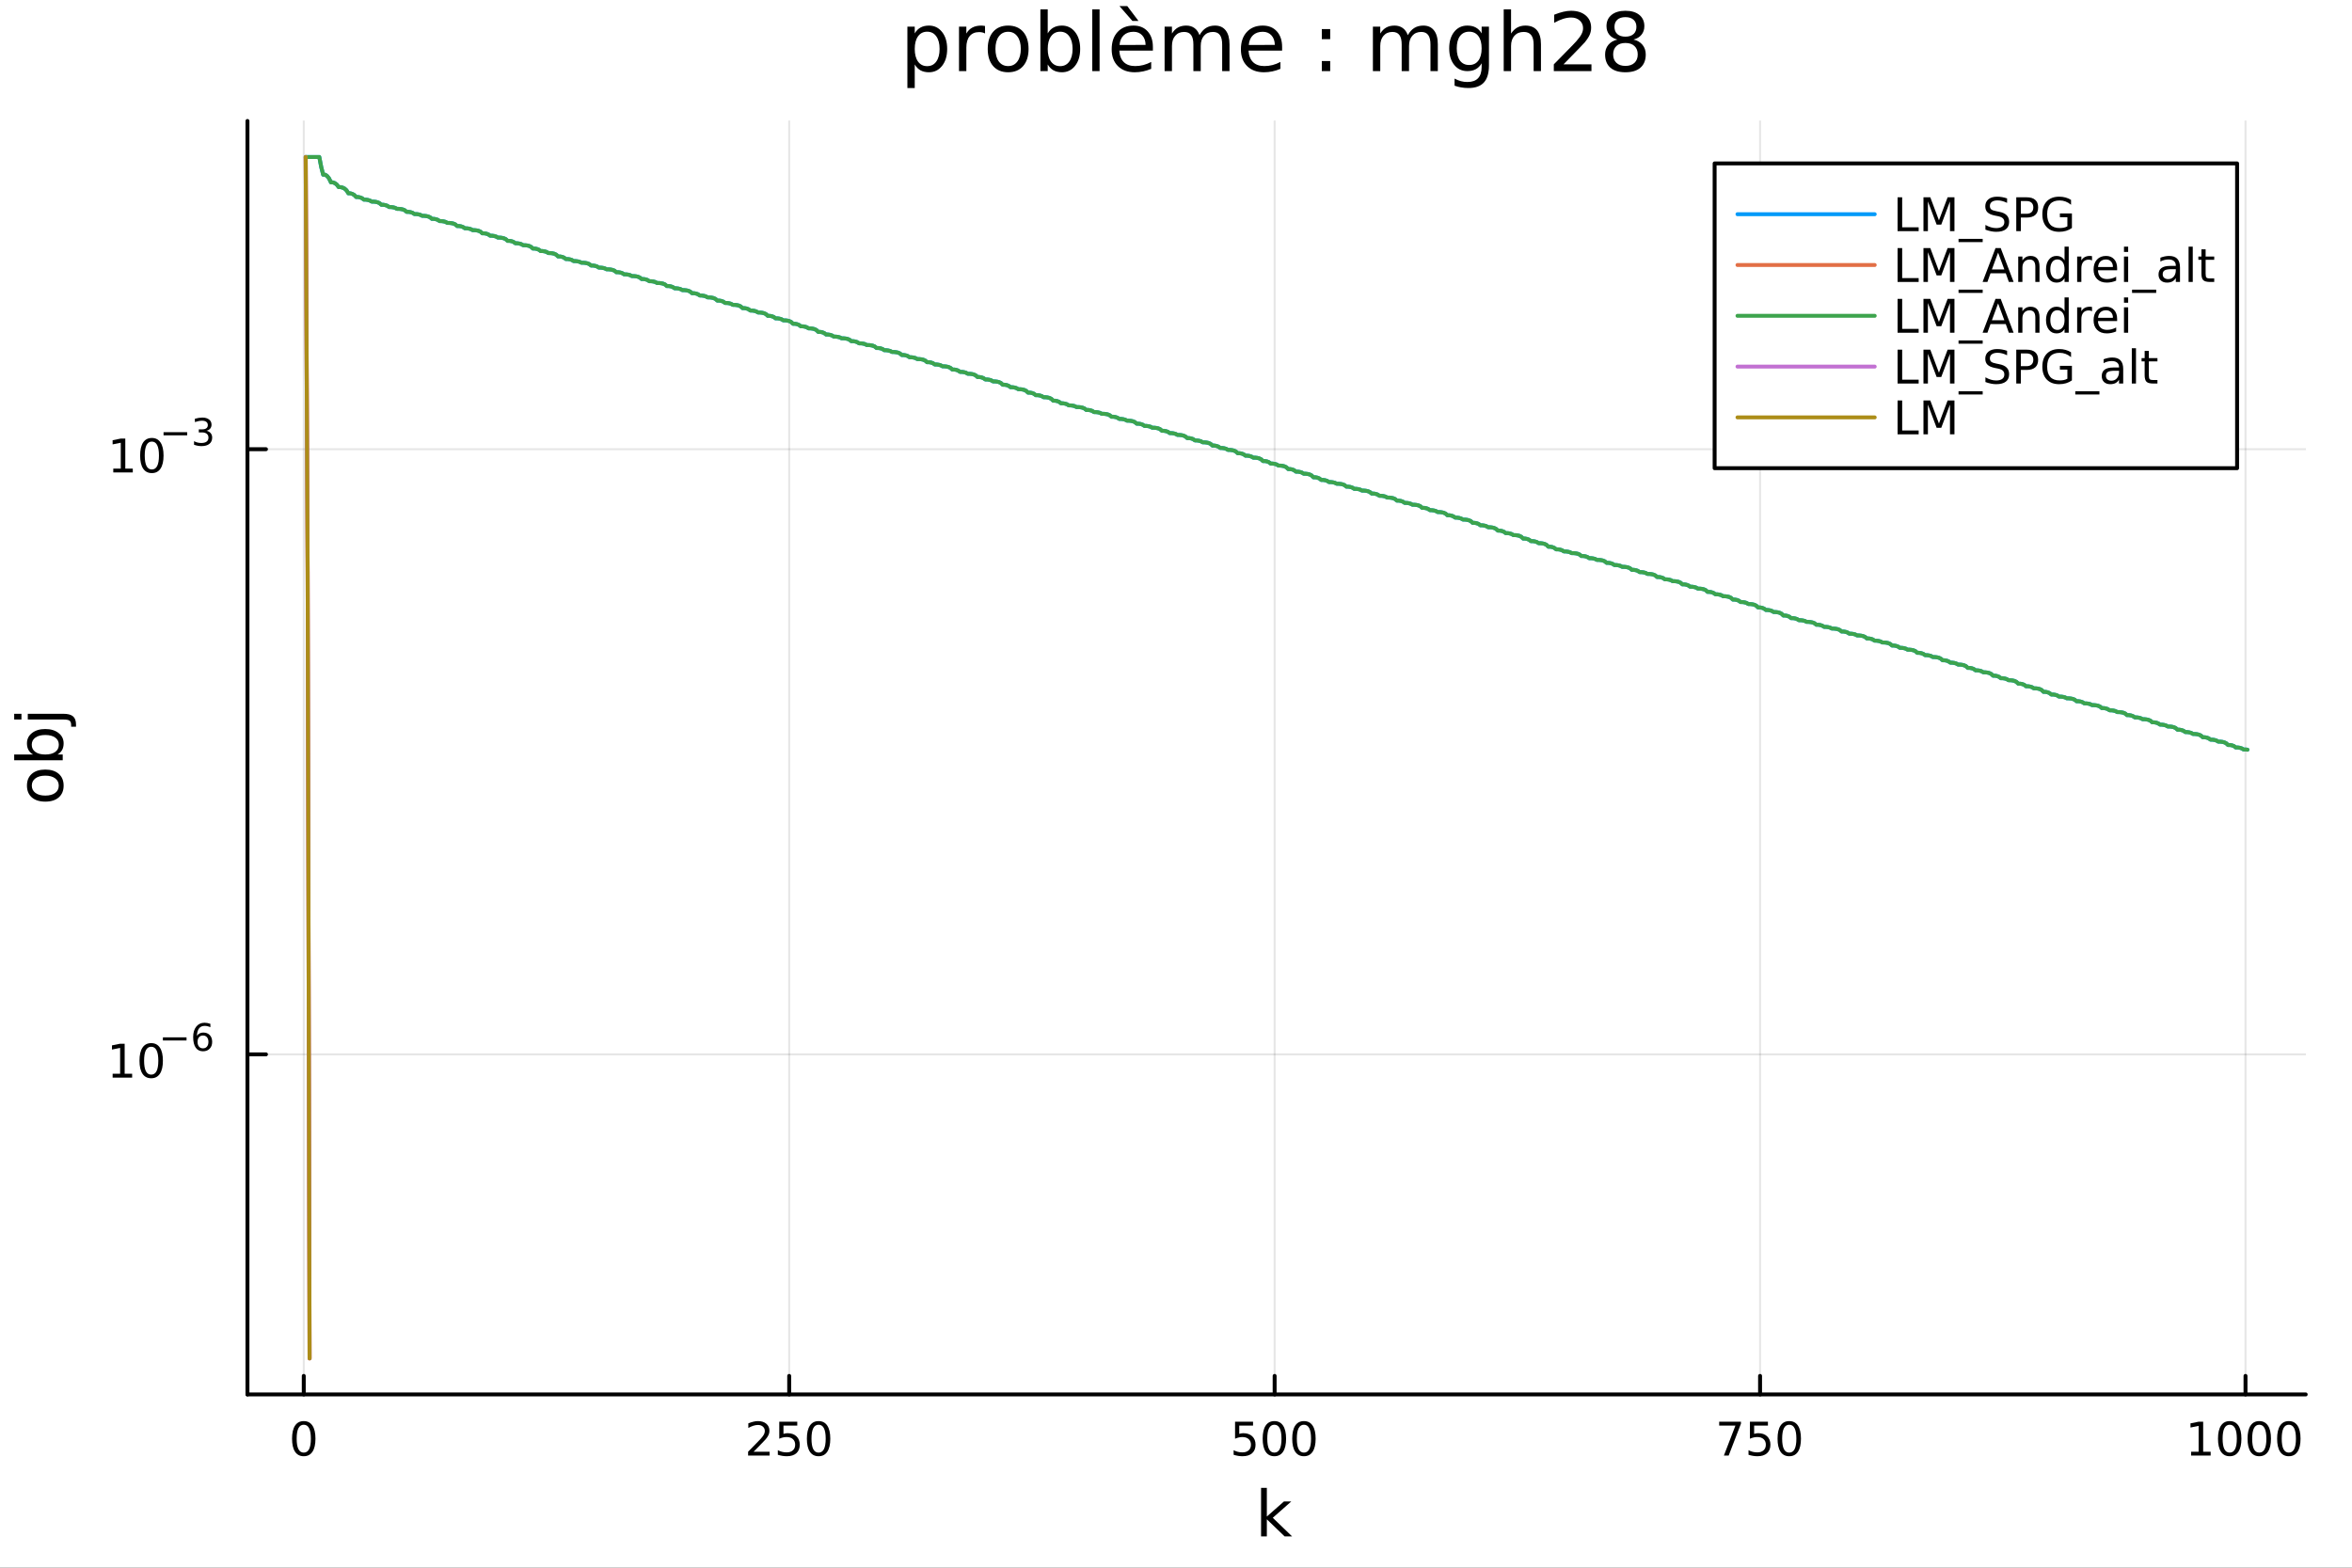 <?xml version="1.0" encoding="utf-8"?>
<svg xmlns="http://www.w3.org/2000/svg" xmlns:xlink="http://www.w3.org/1999/xlink" width="600" height="400" viewBox="0 0 2400 1600">
<rect x="0" y="0" width="2400" height="1600" fill="#333333" stroke="none"/>
<defs>
  <clipPath id="clip450">
    <rect x="0" y="0" width="2400" height="1600"/>
  </clipPath>
</defs>
<path clip-path="url(#clip450)" d="M0 1600 L2400 1600 L2400 0 L0 0  Z" fill="#ffffff" fill-rule="evenodd" fill-opacity="1"/>
<defs>
  <clipPath id="clip451">
    <rect x="480" y="0" width="1681" height="1600"/>
  </clipPath>
</defs>
<path clip-path="url(#clip450)" d="M252.501 1423.18 L2352.76 1423.18 L2352.76 123.472 L252.501 123.472  Z" fill="#ffffff" fill-rule="evenodd" fill-opacity="1"/>
<defs>
  <clipPath id="clip452">
    <rect x="252" y="123" width="2101" height="1301"/>
  </clipPath>
</defs>
<polyline clip-path="url(#clip452)" style="stroke:#000000; stroke-linecap:round; stroke-linejoin:round; stroke-width:2; stroke-opacity:0.1; fill:none" points="309.96,1423.18 309.96,123.472 "/>
<polyline clip-path="url(#clip452)" style="stroke:#000000; stroke-linecap:round; stroke-linejoin:round; stroke-width:2; stroke-opacity:0.1; fill:none" points="805.304,1423.18 805.304,123.472 "/>
<polyline clip-path="url(#clip452)" style="stroke:#000000; stroke-linecap:round; stroke-linejoin:round; stroke-width:2; stroke-opacity:0.1; fill:none" points="1300.65,1423.18 1300.65,123.472 "/>
<polyline clip-path="url(#clip452)" style="stroke:#000000; stroke-linecap:round; stroke-linejoin:round; stroke-width:2; stroke-opacity:0.1; fill:none" points="1795.99,1423.18 1795.99,123.472 "/>
<polyline clip-path="url(#clip452)" style="stroke:#000000; stroke-linecap:round; stroke-linejoin:round; stroke-width:2; stroke-opacity:0.1; fill:none" points="2291.33,1423.18 2291.33,123.472 "/>
<polyline clip-path="url(#clip450)" style="stroke:#000000; stroke-linecap:round; stroke-linejoin:round; stroke-width:4; stroke-opacity:1; fill:none" points="252.501,1423.18 2352.76,1423.18 "/>
<polyline clip-path="url(#clip450)" style="stroke:#000000; stroke-linecap:round; stroke-linejoin:round; stroke-width:4; stroke-opacity:1; fill:none" points="309.96,1423.18 309.96,1404.28 "/>
<polyline clip-path="url(#clip450)" style="stroke:#000000; stroke-linecap:round; stroke-linejoin:round; stroke-width:4; stroke-opacity:1; fill:none" points="805.304,1423.18 805.304,1404.28 "/>
<polyline clip-path="url(#clip450)" style="stroke:#000000; stroke-linecap:round; stroke-linejoin:round; stroke-width:4; stroke-opacity:1; fill:none" points="1300.65,1423.18 1300.65,1404.28 "/>
<polyline clip-path="url(#clip450)" style="stroke:#000000; stroke-linecap:round; stroke-linejoin:round; stroke-width:4; stroke-opacity:1; fill:none" points="1795.99,1423.18 1795.99,1404.28 "/>
<polyline clip-path="url(#clip450)" style="stroke:#000000; stroke-linecap:round; stroke-linejoin:round; stroke-width:4; stroke-opacity:1; fill:none" points="2291.33,1423.18 2291.33,1404.28 "/>
<path clip-path="url(#clip450)" d="M309.96 1454.1 Q306.349 1454.1 304.521 1457.66 Q302.715 1461.2 302.715 1468.33 Q302.715 1475.44 304.521 1479.01 Q306.349 1482.55 309.96 1482.55 Q313.595 1482.55 315.4 1479.01 Q317.229 1475.44 317.229 1468.33 Q317.229 1461.2 315.4 1457.66 Q313.595 1454.1 309.96 1454.1 M309.96 1450.39 Q315.771 1450.39 318.826 1455 Q321.905 1459.58 321.905 1468.33 Q321.905 1477.06 318.826 1481.67 Q315.771 1486.25 309.96 1486.25 Q304.15 1486.25 301.072 1481.67 Q298.016 1477.06 298.016 1468.33 Q298.016 1459.58 301.072 1455 Q304.15 1450.39 309.96 1450.39 Z" fill="#000000" fill-rule="nonzero" fill-opacity="1" /><path clip-path="url(#clip450)" d="M768.996 1481.64 L785.315 1481.64 L785.315 1485.58 L763.371 1485.58 L763.371 1481.64 Q766.033 1478.89 770.616 1474.26 Q775.223 1469.61 776.403 1468.27 Q778.649 1465.74 779.528 1464.01 Q780.431 1462.25 780.431 1460.56 Q780.431 1457.8 778.487 1456.07 Q776.565 1454.33 773.464 1454.33 Q771.265 1454.33 768.811 1455.09 Q766.38 1455.86 763.603 1457.41 L763.603 1452.69 Q766.427 1451.55 768.88 1450.97 Q771.334 1450.39 773.371 1450.39 Q778.741 1450.39 781.936 1453.08 Q785.13 1455.77 785.13 1460.26 Q785.13 1462.39 784.32 1464.31 Q783.533 1466.2 781.426 1468.8 Q780.848 1469.47 777.746 1472.69 Q774.644 1475.88 768.996 1481.64 Z" fill="#000000" fill-rule="nonzero" fill-opacity="1" /><path clip-path="url(#clip450)" d="M795.176 1451.02 L813.533 1451.02 L813.533 1454.96 L799.459 1454.96 L799.459 1463.43 Q800.477 1463.08 801.496 1462.92 Q802.514 1462.73 803.533 1462.73 Q809.32 1462.73 812.699 1465.9 Q816.079 1469.08 816.079 1474.49 Q816.079 1480.07 812.607 1483.17 Q809.135 1486.25 802.815 1486.25 Q800.639 1486.25 798.371 1485.88 Q796.125 1485.51 793.718 1484.77 L793.718 1480.07 Q795.801 1481.2 798.024 1481.76 Q800.246 1482.32 802.723 1482.32 Q806.727 1482.32 809.065 1480.21 Q811.403 1478.1 811.403 1474.49 Q811.403 1470.88 809.065 1468.77 Q806.727 1466.67 802.723 1466.67 Q800.848 1466.67 798.973 1467.08 Q797.121 1467.5 795.176 1468.38 L795.176 1451.02 Z" fill="#000000" fill-rule="nonzero" fill-opacity="1" /><path clip-path="url(#clip450)" d="M835.292 1454.1 Q831.681 1454.1 829.852 1457.66 Q828.047 1461.2 828.047 1468.33 Q828.047 1475.44 829.852 1479.01 Q831.681 1482.55 835.292 1482.55 Q838.926 1482.55 840.732 1479.01 Q842.56 1475.44 842.56 1468.33 Q842.56 1461.2 840.732 1457.66 Q838.926 1454.1 835.292 1454.1 M835.292 1450.39 Q841.102 1450.39 844.158 1455 Q847.236 1459.58 847.236 1468.33 Q847.236 1477.06 844.158 1481.67 Q841.102 1486.25 835.292 1486.25 Q829.482 1486.25 826.403 1481.67 Q823.348 1477.06 823.348 1468.33 Q823.348 1459.58 826.403 1455 Q829.482 1450.39 835.292 1450.39 Z" fill="#000000" fill-rule="nonzero" fill-opacity="1" /><path clip-path="url(#clip450)" d="M1260.27 1451.02 L1278.62 1451.02 L1278.62 1454.96 L1264.55 1454.96 L1264.55 1463.43 Q1265.57 1463.08 1266.58 1462.92 Q1267.6 1462.73 1268.62 1462.73 Q1274.41 1462.73 1277.79 1465.9 Q1281.17 1469.08 1281.17 1474.49 Q1281.17 1480.07 1277.7 1483.17 Q1274.22 1486.25 1267.9 1486.25 Q1265.73 1486.25 1263.46 1485.88 Q1261.21 1485.51 1258.81 1484.77 L1258.81 1480.07 Q1260.89 1481.2 1263.11 1481.76 Q1265.33 1482.32 1267.81 1482.32 Q1271.82 1482.32 1274.15 1480.21 Q1276.49 1478.1 1276.49 1474.49 Q1276.49 1470.88 1274.15 1468.77 Q1271.82 1466.67 1267.81 1466.67 Q1265.94 1466.67 1264.06 1467.08 Q1262.21 1467.5 1260.27 1468.38 L1260.27 1451.02 Z" fill="#000000" fill-rule="nonzero" fill-opacity="1" /><path clip-path="url(#clip450)" d="M1300.38 1454.1 Q1296.77 1454.1 1294.94 1457.66 Q1293.14 1461.2 1293.14 1468.33 Q1293.14 1475.44 1294.94 1479.01 Q1296.77 1482.55 1300.38 1482.55 Q1304.01 1482.55 1305.82 1479.01 Q1307.65 1475.44 1307.65 1468.33 Q1307.65 1461.2 1305.82 1457.66 Q1304.01 1454.1 1300.38 1454.1 M1300.38 1450.39 Q1306.19 1450.39 1309.25 1455 Q1312.33 1459.58 1312.33 1468.33 Q1312.33 1477.06 1309.25 1481.67 Q1306.19 1486.25 1300.38 1486.25 Q1294.57 1486.25 1291.49 1481.67 Q1288.44 1477.06 1288.44 1468.33 Q1288.44 1459.58 1291.49 1455 Q1294.57 1450.39 1300.38 1450.39 Z" fill="#000000" fill-rule="nonzero" fill-opacity="1" /><path clip-path="url(#clip450)" d="M1330.54 1454.1 Q1326.93 1454.1 1325.1 1457.66 Q1323.3 1461.2 1323.3 1468.33 Q1323.3 1475.44 1325.1 1479.01 Q1326.93 1482.55 1330.54 1482.55 Q1334.18 1482.55 1335.98 1479.01 Q1337.81 1475.44 1337.81 1468.33 Q1337.81 1461.2 1335.98 1457.66 Q1334.18 1454.1 1330.54 1454.1 M1330.54 1450.39 Q1336.35 1450.39 1339.41 1455 Q1342.49 1459.58 1342.49 1468.33 Q1342.49 1477.06 1339.41 1481.67 Q1336.35 1486.25 1330.54 1486.25 Q1324.73 1486.25 1321.65 1481.67 Q1318.6 1477.06 1318.6 1468.33 Q1318.6 1459.58 1321.65 1455 Q1324.73 1450.39 1330.54 1450.39 Z" fill="#000000" fill-rule="nonzero" fill-opacity="1" /><path clip-path="url(#clip450)" d="M1754.27 1451.02 L1776.49 1451.02 L1776.49 1453.01 L1763.94 1485.58 L1759.06 1485.58 L1770.86 1454.96 L1754.27 1454.96 L1754.27 1451.02 Z" fill="#000000" fill-rule="nonzero" fill-opacity="1" /><path clip-path="url(#clip450)" d="M1785.65 1451.02 L1804.01 1451.02 L1804.01 1454.96 L1789.94 1454.96 L1789.94 1463.43 Q1790.96 1463.08 1791.97 1462.92 Q1792.99 1462.73 1794.01 1462.73 Q1799.8 1462.73 1803.18 1465.9 Q1806.56 1469.08 1806.56 1474.49 Q1806.56 1480.07 1803.08 1483.17 Q1799.61 1486.25 1793.29 1486.25 Q1791.12 1486.25 1788.85 1485.88 Q1786.6 1485.51 1784.2 1484.77 L1784.2 1480.07 Q1786.28 1481.2 1788.5 1481.76 Q1790.72 1482.32 1793.2 1482.32 Q1797.21 1482.32 1799.54 1480.21 Q1801.88 1478.1 1801.88 1474.49 Q1801.88 1470.88 1799.54 1468.77 Q1797.21 1466.67 1793.2 1466.67 Q1791.33 1466.67 1789.45 1467.08 Q1787.6 1467.5 1785.65 1468.38 L1785.65 1451.02 Z" fill="#000000" fill-rule="nonzero" fill-opacity="1" /><path clip-path="url(#clip450)" d="M1825.77 1454.1 Q1822.16 1454.1 1820.33 1457.66 Q1818.52 1461.2 1818.52 1468.33 Q1818.52 1475.44 1820.33 1479.01 Q1822.16 1482.55 1825.77 1482.55 Q1829.4 1482.55 1831.21 1479.01 Q1833.04 1475.44 1833.04 1468.33 Q1833.04 1461.2 1831.21 1457.66 Q1829.4 1454.1 1825.77 1454.1 M1825.77 1450.39 Q1831.58 1450.39 1834.64 1455 Q1837.71 1459.58 1837.71 1468.33 Q1837.71 1477.06 1834.64 1481.67 Q1831.58 1486.25 1825.77 1486.25 Q1819.96 1486.25 1816.88 1481.67 Q1813.83 1477.06 1813.83 1468.33 Q1813.83 1459.58 1816.88 1455 Q1819.96 1450.39 1825.77 1450.39 Z" fill="#000000" fill-rule="nonzero" fill-opacity="1" /><path clip-path="url(#clip450)" d="M2235.86 1481.64 L2243.5 1481.64 L2243.5 1455.28 L2235.19 1456.95 L2235.19 1452.69 L2243.45 1451.02 L2248.13 1451.02 L2248.13 1481.64 L2255.77 1481.64 L2255.77 1485.58 L2235.86 1485.58 L2235.86 1481.64 Z" fill="#000000" fill-rule="nonzero" fill-opacity="1" /><path clip-path="url(#clip450)" d="M2275.21 1454.1 Q2271.6 1454.1 2269.77 1457.66 Q2267.97 1461.2 2267.97 1468.33 Q2267.97 1475.44 2269.77 1479.01 Q2271.6 1482.55 2275.21 1482.55 Q2278.84 1482.55 2280.65 1479.01 Q2282.48 1475.44 2282.48 1468.33 Q2282.48 1461.2 2280.65 1457.66 Q2278.84 1454.1 2275.21 1454.1 M2275.21 1450.39 Q2281.02 1450.39 2284.08 1455 Q2287.16 1459.58 2287.16 1468.33 Q2287.16 1477.06 2284.08 1481.67 Q2281.02 1486.25 2275.21 1486.25 Q2269.4 1486.25 2266.32 1481.67 Q2263.27 1477.06 2263.27 1468.33 Q2263.27 1459.58 2266.32 1455 Q2269.4 1450.39 2275.21 1450.39 Z" fill="#000000" fill-rule="nonzero" fill-opacity="1" /><path clip-path="url(#clip450)" d="M2305.37 1454.1 Q2301.76 1454.1 2299.93 1457.66 Q2298.13 1461.2 2298.13 1468.33 Q2298.13 1475.44 2299.93 1479.01 Q2301.76 1482.55 2305.37 1482.55 Q2309.01 1482.55 2310.81 1479.01 Q2312.64 1475.44 2312.64 1468.33 Q2312.64 1461.2 2310.81 1457.66 Q2309.01 1454.1 2305.37 1454.1 M2305.37 1450.39 Q2311.18 1450.39 2314.24 1455 Q2317.32 1459.58 2317.32 1468.33 Q2317.32 1477.06 2314.24 1481.67 Q2311.18 1486.25 2305.37 1486.25 Q2299.56 1486.25 2296.48 1481.67 Q2293.43 1477.06 2293.43 1468.33 Q2293.43 1459.58 2296.48 1455 Q2299.56 1450.39 2305.37 1450.39 Z" fill="#000000" fill-rule="nonzero" fill-opacity="1" /><path clip-path="url(#clip450)" d="M2335.53 1454.1 Q2331.92 1454.1 2330.09 1457.66 Q2328.29 1461.2 2328.29 1468.33 Q2328.29 1475.44 2330.09 1479.01 Q2331.92 1482.55 2335.53 1482.55 Q2339.17 1482.55 2340.97 1479.01 Q2342.8 1475.44 2342.8 1468.33 Q2342.8 1461.2 2340.97 1457.66 Q2339.17 1454.1 2335.53 1454.1 M2335.53 1450.39 Q2341.34 1450.39 2344.4 1455 Q2347.48 1459.58 2347.48 1468.33 Q2347.48 1477.06 2344.4 1481.67 Q2341.34 1486.25 2335.53 1486.25 Q2329.72 1486.25 2326.65 1481.67 Q2323.59 1477.06 2323.59 1468.33 Q2323.59 1459.58 2326.65 1455 Q2329.72 1450.39 2335.53 1450.39 Z" fill="#000000" fill-rule="nonzero" fill-opacity="1" /><path clip-path="url(#clip450)" d="M1286.81 1518.52 L1292.7 1518.52 L1292.7 1547.77 L1310.17 1532.4 L1317.65 1532.4 L1298.75 1549.07 L1318.45 1568.04 L1310.81 1568.04 L1292.7 1550.63 L1292.7 1568.04 L1286.81 1568.04 L1286.81 1518.52 Z" fill="#000000" fill-rule="nonzero" fill-opacity="1" /><polyline clip-path="url(#clip452)" style="stroke:#000000; stroke-linecap:round; stroke-linejoin:round; stroke-width:2; stroke-opacity:0.1; fill:none" points="252.501,1076.09 2352.76,1076.09 "/>
<polyline clip-path="url(#clip452)" style="stroke:#000000; stroke-linecap:round; stroke-linejoin:round; stroke-width:2; stroke-opacity:0.1; fill:none" points="252.501,458.451 2352.76,458.451 "/>
<polyline clip-path="url(#clip450)" style="stroke:#000000; stroke-linecap:round; stroke-linejoin:round; stroke-width:4; stroke-opacity:1; fill:none" points="252.501,1423.18 252.501,123.472 "/>
<polyline clip-path="url(#clip450)" style="stroke:#000000; stroke-linecap:round; stroke-linejoin:round; stroke-width:4; stroke-opacity:1; fill:none" points="252.501,1076.09 271.398,1076.09 "/>
<polyline clip-path="url(#clip450)" style="stroke:#000000; stroke-linecap:round; stroke-linejoin:round; stroke-width:4; stroke-opacity:1; fill:none" points="252.501,458.451 271.398,458.451 "/>
<path clip-path="url(#clip450)" d="M114.931 1095.88 L122.57 1095.88 L122.57 1069.51 L114.26 1071.18 L114.26 1066.92 L122.524 1065.25 L127.2 1065.25 L127.2 1095.88 L134.839 1095.88 L134.839 1099.81 L114.931 1099.81 L114.931 1095.88 Z" fill="#000000" fill-rule="nonzero" fill-opacity="1" /><path clip-path="url(#clip450)" d="M154.283 1068.33 Q150.672 1068.33 148.843 1071.9 Q147.038 1075.44 147.038 1082.57 Q147.038 1089.67 148.843 1093.24 Q150.672 1096.78 154.283 1096.78 Q157.917 1096.78 159.723 1093.24 Q161.552 1089.67 161.552 1082.57 Q161.552 1075.44 159.723 1071.9 Q157.917 1068.33 154.283 1068.33 M154.283 1064.63 Q160.093 1064.63 163.149 1069.23 Q166.227 1073.82 166.227 1082.57 Q166.227 1091.29 163.149 1095.9 Q160.093 1100.48 154.283 1100.48 Q148.473 1100.48 145.394 1095.9 Q142.339 1091.29 142.339 1082.57 Q142.339 1073.82 145.394 1069.23 Q148.473 1064.63 154.283 1064.63 Z" fill="#000000" fill-rule="nonzero" fill-opacity="1" /><path clip-path="url(#clip450)" d="M166.227 1058.73 L190.339 1058.73 L190.339 1061.93 L166.227 1061.93 L166.227 1058.73 Z" fill="#000000" fill-rule="nonzero" fill-opacity="1" /><path clip-path="url(#clip450)" d="M207.134 1056.85 Q204.577 1056.85 203.072 1058.6 Q201.586 1060.35 201.586 1063.39 Q201.586 1066.42 203.072 1068.19 Q204.577 1069.94 207.134 1069.94 Q209.692 1069.94 211.178 1068.19 Q212.683 1066.42 212.683 1063.39 Q212.683 1060.35 211.178 1058.6 Q209.692 1056.85 207.134 1056.85 M214.676 1044.94 L214.676 1048.4 Q213.247 1047.73 211.78 1047.37 Q210.332 1047.01 208.902 1047.01 Q205.141 1047.01 203.147 1049.55 Q201.172 1052.09 200.89 1057.23 Q202 1055.59 203.674 1054.72 Q205.348 1053.84 207.36 1053.84 Q211.592 1053.84 214.037 1056.42 Q216.501 1058.97 216.501 1063.39 Q216.501 1067.72 213.943 1070.33 Q211.385 1072.95 207.134 1072.95 Q202.263 1072.95 199.686 1069.22 Q197.11 1065.48 197.11 1058.39 Q197.11 1051.73 200.27 1047.78 Q203.429 1043.82 208.752 1043.82 Q210.181 1043.82 211.629 1044.1 Q213.096 1044.38 214.676 1044.94 Z" fill="#000000" fill-rule="nonzero" fill-opacity="1" /><path clip-path="url(#clip450)" d="M115.59 478.244 L123.229 478.244 L123.229 451.878 L114.918 453.545 L114.918 449.286 L123.182 447.619 L127.858 447.619 L127.858 478.244 L135.497 478.244 L135.497 482.179 L115.59 482.179 L115.59 478.244 Z" fill="#000000" fill-rule="nonzero" fill-opacity="1" /><path clip-path="url(#clip450)" d="M154.941 450.698 Q151.33 450.698 149.502 454.262 Q147.696 457.804 147.696 464.934 Q147.696 472.04 149.502 475.605 Q151.33 479.147 154.941 479.147 Q158.576 479.147 160.381 475.605 Q162.21 472.04 162.21 464.934 Q162.21 457.804 160.381 454.262 Q158.576 450.698 154.941 450.698 M154.941 446.994 Q160.752 446.994 163.807 451.6 Q166.886 456.184 166.886 464.934 Q166.886 473.661 163.807 478.267 Q160.752 482.85 154.941 482.85 Q149.131 482.85 146.053 478.267 Q142.997 473.661 142.997 464.934 Q142.997 456.184 146.053 451.6 Q149.131 446.994 154.941 446.994 Z" fill="#000000" fill-rule="nonzero" fill-opacity="1" /><path clip-path="url(#clip450)" d="M166.886 441.095 L190.997 441.095 L190.997 444.293 L166.886 444.293 L166.886 441.095 Z" fill="#000000" fill-rule="nonzero" fill-opacity="1" /><path clip-path="url(#clip450)" d="M210.708 439.628 Q213.435 440.211 214.958 442.055 Q216.501 443.898 216.501 446.606 Q216.501 450.763 213.642 453.038 Q210.783 455.314 205.517 455.314 Q203.749 455.314 201.868 454.957 Q200.006 454.618 198.013 453.922 L198.013 450.255 Q199.592 451.176 201.473 451.647 Q203.354 452.117 205.404 452.117 Q208.978 452.117 210.84 450.706 Q212.72 449.296 212.72 446.606 Q212.72 444.123 210.971 442.732 Q209.241 441.321 206.138 441.321 L202.865 441.321 L202.865 438.199 L206.288 438.199 Q209.09 438.199 210.576 437.089 Q212.062 435.961 212.062 433.854 Q212.062 431.691 210.52 430.544 Q208.996 429.378 206.138 429.378 Q204.577 429.378 202.79 429.717 Q201.003 430.055 198.859 430.77 L198.859 427.384 Q201.022 426.783 202.903 426.482 Q204.802 426.181 206.476 426.181 Q210.802 426.181 213.322 428.156 Q215.842 430.112 215.842 433.459 Q215.842 435.792 214.507 437.409 Q213.172 439.008 210.708 439.628 Z" fill="#000000" fill-rule="nonzero" fill-opacity="1" /><path clip-path="url(#clip450)" d="M32.462 801.797 Q32.462 806.507 36.154 809.244 Q39.815 811.982 46.212 811.982 Q52.609 811.982 56.302 809.276 Q59.962 806.539 59.962 801.797 Q59.962 797.118 56.27 794.381 Q52.578 791.643 46.212 791.643 Q39.878 791.643 36.186 794.381 Q32.462 797.118 32.462 801.797 M27.497 801.797 Q27.497 794.158 32.462 789.797 Q37.427 785.437 46.212 785.437 Q54.965 785.437 59.962 789.797 Q64.927 794.158 64.927 801.797 Q64.927 809.467 59.962 813.828 Q54.965 818.156 46.212 818.156 Q37.427 818.156 32.462 813.828 Q27.497 809.467 27.497 801.797 Z" fill="#000000" fill-rule="nonzero" fill-opacity="1" /><path clip-path="url(#clip450)" d="M46.212 750.139 Q39.751 750.139 36.09 752.812 Q32.398 755.454 32.398 760.101 Q32.398 764.748 36.09 767.422 Q39.751 770.064 46.212 770.064 Q52.673 770.064 56.365 767.422 Q60.026 764.748 60.026 760.101 Q60.026 755.454 56.365 752.812 Q52.673 750.139 46.212 750.139 M33.767 770.064 Q30.584 768.218 29.056 765.417 Q27.497 762.584 27.497 758.669 Q27.497 752.176 32.653 748.134 Q37.809 744.06 46.212 744.06 Q54.615 744.06 59.771 748.134 Q64.927 752.176 64.927 758.669 Q64.927 762.584 63.399 765.417 Q61.84 768.218 58.657 770.064 L64.004 770.064 L64.004 775.952 L14.479 775.952 L14.479 770.064 L33.767 770.064 Z" fill="#000000" fill-rule="nonzero" fill-opacity="1" /><path clip-path="url(#clip450)" d="M28.356 734.352 L28.356 728.495 L64.641 728.495 Q71.452 728.495 74.508 731.105 Q77.563 733.684 77.563 739.445 L77.563 741.673 L72.598 741.673 L72.598 740.113 Q72.598 736.771 71.038 735.561 Q69.51 734.352 64.641 734.352 L28.356 734.352 M14.479 734.352 L14.479 728.495 L21.895 728.495 L21.895 734.352 L14.479 734.352 Z" fill="#000000" fill-rule="nonzero" fill-opacity="1" /><path clip-path="url(#clip450)" d="M933.409 65.77 L933.409 89.833 L925.914 89.833 L925.914 27.206 L933.409 27.206 L933.409 34.092 Q935.758 30.041 939.323 28.097 Q942.928 26.112 947.911 26.112 Q956.175 26.112 961.319 32.675 Q966.504 39.237 966.504 49.931 Q966.504 60.626 961.319 67.188 Q956.175 73.751 947.911 73.751 Q942.928 73.751 939.323 71.806 Q935.758 69.821 933.409 65.77 M958.767 49.931 Q958.767 41.708 955.365 37.05 Q952.002 32.35 946.088 32.35 Q940.174 32.35 936.771 37.05 Q933.409 41.708 933.409 49.931 Q933.409 58.155 936.771 62.854 Q940.174 67.512 946.088 67.512 Q952.002 67.512 955.365 62.854 Q958.767 58.155 958.767 49.931 Z" fill="#000000" fill-rule="nonzero" fill-opacity="1" /><path clip-path="url(#clip450)" d="M1005.15 34.173 Q1003.89 33.444 1002.4 33.12 Q1000.94 32.756 999.155 32.756 Q992.835 32.756 989.433 36.888 Q986.07 40.979 986.07 48.676 L986.07 72.576 L978.576 72.576 L978.576 27.206 L986.07 27.206 L986.07 34.254 Q988.42 30.122 992.187 28.138 Q995.955 26.112 1001.34 26.112 Q1002.11 26.112 1003.04 26.234 Q1003.98 26.315 1005.11 26.517 L1005.15 34.173 Z" fill="#000000" fill-rule="nonzero" fill-opacity="1" /><path clip-path="url(#clip450)" d="M1028.73 32.431 Q1022.73 32.431 1019.25 37.131 Q1015.76 41.789 1015.76 49.931 Q1015.76 58.074 1019.21 62.773 Q1022.69 67.431 1028.73 67.431 Q1034.68 67.431 1038.16 62.732 Q1041.65 58.033 1041.65 49.931 Q1041.65 41.87 1038.16 37.171 Q1034.68 32.431 1028.73 32.431 M1028.73 26.112 Q1038.45 26.112 1044 32.431 Q1049.55 38.751 1049.55 49.931 Q1049.55 61.071 1044 67.431 Q1038.45 73.751 1028.73 73.751 Q1018.96 73.751 1013.41 67.431 Q1007.9 61.071 1007.9 49.931 Q1007.9 38.751 1013.41 32.431 Q1018.96 26.112 1028.73 26.112 Z" fill="#000000" fill-rule="nonzero" fill-opacity="1" /><path clip-path="url(#clip450)" d="M1094.47 49.931 Q1094.47 41.708 1091.07 37.05 Q1087.71 32.35 1081.79 32.35 Q1075.88 32.35 1072.48 37.05 Q1069.11 41.708 1069.11 49.931 Q1069.11 58.155 1072.48 62.854 Q1075.88 67.512 1081.79 67.512 Q1087.71 67.512 1091.07 62.854 Q1094.47 58.155 1094.47 49.931 M1069.11 34.092 Q1071.46 30.041 1075.03 28.097 Q1078.63 26.112 1083.62 26.112 Q1091.88 26.112 1097.02 32.675 Q1102.21 39.237 1102.21 49.931 Q1102.21 60.626 1097.02 67.188 Q1091.88 73.751 1083.62 73.751 Q1078.63 73.751 1075.03 71.806 Q1071.46 69.821 1069.11 65.77 L1069.11 72.576 L1061.62 72.576 L1061.62 9.544 L1069.11 9.544 L1069.11 34.092 Z" fill="#000000" fill-rule="nonzero" fill-opacity="1" /><path clip-path="url(#clip450)" d="M1114.57 9.544 L1122.02 9.544 L1122.02 72.576 L1114.57 72.576 L1114.57 9.544 Z" fill="#000000" fill-rule="nonzero" fill-opacity="1" /><path clip-path="url(#clip450)" d="M1176.42 48.028 L1176.42 51.673 L1142.15 51.673 Q1142.64 59.37 1146.77 63.421 Q1150.94 67.431 1158.36 67.431 Q1162.65 67.431 1166.66 66.378 Q1170.71 65.325 1174.68 63.218 L1174.68 70.267 Q1170.67 71.968 1166.46 72.86 Q1162.24 73.751 1157.91 73.751 Q1147.05 73.751 1140.69 67.431 Q1134.37 61.112 1134.37 50.337 Q1134.37 39.197 1140.37 32.675 Q1146.41 26.112 1156.61 26.112 Q1165.77 26.112 1171.08 32.026 Q1176.42 37.9 1176.42 48.028 M1168.97 45.84 Q1168.89 39.723 1165.53 36.077 Q1162.2 32.431 1156.69 32.431 Q1150.46 32.431 1146.69 35.956 Q1142.96 39.48 1142.39 45.88 L1168.97 45.84 M1150.29 6.222 L1161.72 21.373 L1155.52 21.373 L1142.31 6.222 L1150.29 6.222 Z" fill="#000000" fill-rule="nonzero" fill-opacity="1" /><path clip-path="url(#clip450)" d="M1223.98 35.915 Q1226.78 30.892 1230.66 28.502 Q1234.55 26.112 1239.82 26.112 Q1246.91 26.112 1250.76 31.095 Q1254.6 36.037 1254.6 45.192 L1254.6 72.576 L1247.11 72.576 L1247.11 45.435 Q1247.11 38.913 1244.8 35.753 Q1242.49 32.594 1237.75 32.594 Q1231.96 32.594 1228.6 36.442 Q1225.24 40.29 1225.24 46.934 L1225.24 72.576 L1217.74 72.576 L1217.74 45.435 Q1217.74 38.873 1215.43 35.753 Q1213.12 32.594 1208.3 32.594 Q1202.59 32.594 1199.23 36.482 Q1195.87 40.331 1195.87 46.934 L1195.87 72.576 L1188.37 72.576 L1188.37 27.206 L1195.87 27.206 L1195.87 34.254 Q1198.42 30.082 1201.98 28.097 Q1205.55 26.112 1210.45 26.112 Q1215.39 26.112 1218.84 28.624 Q1222.32 31.135 1223.98 35.915 Z" fill="#000000" fill-rule="nonzero" fill-opacity="1" /><path clip-path="url(#clip450)" d="M1308.28 48.028 L1308.28 51.673 L1274.01 51.673 Q1274.49 59.37 1278.63 63.421 Q1282.8 67.431 1290.21 67.431 Q1294.51 67.431 1298.52 66.378 Q1302.57 65.325 1306.54 63.218 L1306.54 70.267 Q1302.53 71.968 1298.31 72.86 Q1294.1 73.751 1289.77 73.751 Q1278.91 73.751 1272.55 67.431 Q1266.23 61.112 1266.23 50.337 Q1266.23 39.197 1272.23 32.675 Q1278.26 26.112 1288.47 26.112 Q1297.63 26.112 1302.93 32.026 Q1308.28 37.9 1308.28 48.028 M1300.83 45.84 Q1300.74 39.723 1297.38 36.077 Q1294.06 32.431 1288.55 32.431 Q1282.31 32.431 1278.55 35.956 Q1274.82 39.48 1274.25 45.88 L1300.83 45.84 Z" fill="#000000" fill-rule="nonzero" fill-opacity="1" /><path clip-path="url(#clip450)" d="M1348.79 62.287 L1357.34 62.287 L1357.34 72.576 L1348.79 72.576 L1348.79 62.287 M1348.79 29.677 L1357.34 29.677 L1357.34 39.966 L1348.79 39.966 L1348.79 29.677 Z" fill="#000000" fill-rule="nonzero" fill-opacity="1" /><path clip-path="url(#clip450)" d="M1436.53 35.915 Q1439.33 30.892 1443.21 28.502 Q1447.1 26.112 1452.37 26.112 Q1459.46 26.112 1463.31 31.095 Q1467.16 36.037 1467.16 45.192 L1467.16 72.576 L1459.66 72.576 L1459.66 45.435 Q1459.66 38.913 1457.35 35.753 Q1455.04 32.594 1450.3 32.594 Q1444.51 32.594 1441.15 36.442 Q1437.79 40.29 1437.79 46.934 L1437.79 72.576 L1430.29 72.576 L1430.29 45.435 Q1430.29 38.873 1427.98 35.753 Q1425.67 32.594 1420.85 32.594 Q1415.14 32.594 1411.78 36.482 Q1408.42 40.331 1408.42 46.934 L1408.42 72.576 L1400.92 72.576 L1400.92 27.206 L1408.42 27.206 L1408.42 34.254 Q1410.97 30.082 1414.53 28.097 Q1418.1 26.112 1423 26.112 Q1427.94 26.112 1431.39 28.624 Q1434.87 31.135 1436.53 35.915 Z" fill="#000000" fill-rule="nonzero" fill-opacity="1" /><path clip-path="url(#clip450)" d="M1511.88 49.364 Q1511.88 41.263 1508.52 36.806 Q1505.19 32.35 1499.16 32.35 Q1493.16 32.35 1489.8 36.806 Q1486.48 41.263 1486.48 49.364 Q1486.48 57.426 1489.8 61.882 Q1493.16 66.338 1499.16 66.338 Q1505.19 66.338 1508.52 61.882 Q1511.88 57.426 1511.88 49.364 M1519.33 66.945 Q1519.33 78.531 1514.19 84.162 Q1509.04 89.833 1498.43 89.833 Q1494.5 89.833 1491.02 89.225 Q1487.53 88.658 1484.25 87.443 L1484.25 80.192 Q1487.53 81.974 1490.73 82.825 Q1493.93 83.675 1497.25 83.675 Q1504.59 83.675 1508.23 79.827 Q1511.88 76.019 1511.88 68.282 L1511.88 64.596 Q1509.57 68.606 1505.96 70.591 Q1502.36 72.576 1497.33 72.576 Q1488.99 72.576 1483.89 66.216 Q1478.78 59.856 1478.78 49.364 Q1478.78 38.832 1483.89 32.472 Q1488.99 26.112 1497.33 26.112 Q1502.36 26.112 1505.96 28.097 Q1509.57 30.082 1511.88 34.092 L1511.88 27.206 L1519.33 27.206 L1519.33 66.945 Z" fill="#000000" fill-rule="nonzero" fill-opacity="1" /><path clip-path="url(#clip450)" d="M1572.4 45.192 L1572.4 72.576 L1564.94 72.576 L1564.94 45.435 Q1564.94 38.994 1562.43 35.794 Q1559.92 32.594 1554.9 32.594 Q1548.86 32.594 1545.38 36.442 Q1541.89 40.29 1541.89 46.934 L1541.89 72.576 L1534.4 72.576 L1534.4 9.544 L1541.89 9.544 L1541.89 34.254 Q1544.57 30.163 1548.17 28.138 Q1551.82 26.112 1556.56 26.112 Q1564.38 26.112 1568.39 30.973 Q1572.4 35.794 1572.4 45.192 Z" fill="#000000" fill-rule="nonzero" fill-opacity="1" /><path clip-path="url(#clip450)" d="M1595.37 65.689 L1623.93 65.689 L1623.93 72.576 L1585.52 72.576 L1585.52 65.689 Q1590.18 60.869 1598.2 52.767 Q1606.26 44.625 1608.33 42.275 Q1612.26 37.86 1613.8 34.822 Q1615.38 31.743 1615.38 28.786 Q1615.38 23.965 1611.98 20.927 Q1608.61 17.889 1603.19 17.889 Q1599.34 17.889 1595.04 19.226 Q1590.79 20.562 1585.93 23.276 L1585.93 15.013 Q1590.87 13.028 1595.16 12.015 Q1599.46 11.002 1603.02 11.002 Q1612.42 11.002 1618.01 15.701 Q1623.6 20.4 1623.6 28.259 Q1623.6 31.986 1622.18 35.348 Q1620.81 38.67 1617.12 43.207 Q1616.11 44.382 1610.68 50.013 Q1605.25 55.603 1595.37 65.689 Z" fill="#000000" fill-rule="nonzero" fill-opacity="1" /><path clip-path="url(#clip450)" d="M1658.6 43.855 Q1652.77 43.855 1649.41 46.974 Q1646.08 50.093 1646.08 55.562 Q1646.08 61.031 1649.41 64.15 Q1652.77 67.269 1658.6 67.269 Q1664.43 67.269 1667.8 64.15 Q1671.16 60.99 1671.16 55.562 Q1671.16 50.093 1667.8 46.974 Q1664.48 43.855 1658.6 43.855 M1650.42 40.371 Q1645.15 39.075 1642.2 35.47 Q1639.28 31.864 1639.28 26.679 Q1639.28 19.428 1644.42 15.215 Q1649.61 11.002 1658.6 11.002 Q1667.63 11.002 1672.78 15.215 Q1677.92 19.428 1677.92 26.679 Q1677.92 31.864 1674.97 35.47 Q1672.05 39.075 1666.82 40.371 Q1672.74 41.749 1676.02 45.759 Q1679.34 49.769 1679.34 55.562 Q1679.34 64.353 1673.95 69.052 Q1668.61 73.751 1658.6 73.751 Q1648.6 73.751 1643.21 69.052 Q1637.86 64.353 1637.86 55.562 Q1637.86 49.769 1641.18 45.759 Q1644.5 41.749 1650.42 40.371 M1647.42 27.449 Q1647.42 32.148 1650.34 34.781 Q1653.29 37.414 1658.6 37.414 Q1663.87 37.414 1666.82 34.781 Q1669.82 32.148 1669.82 27.449 Q1669.82 22.75 1666.82 20.117 Q1663.87 17.484 1658.6 17.484 Q1653.29 17.484 1650.34 20.117 Q1647.42 22.75 1647.42 27.449 Z" fill="#000000" fill-rule="nonzero" fill-opacity="1" /><polyline clip-path="url(#clip452)" style="stroke:#009af9; stroke-linecap:round; stroke-linejoin:round; stroke-width:4; stroke-opacity:1; fill:none" points="311.942,160.256 313.923,160.256 315.905,160.256 317.886,160.256 319.867,160.256 321.849,160.256 323.83,160.256 325.811,160.256 327.793,170.491 329.774,178.281 331.756,178.281 333.737,179.622 335.718,182.032 337.7,186.132 339.681,186.132 341.662,186.912 343.644,188.378 345.625,190.991 347.607,190.991 349.588,191.495 351.569,192.458 353.551,194.23 355.532,197.31 357.513,197.31 359.495,197.9 361.476,199.024 363.458,201.091 365.439,201.091 367.42,201.495 369.402,202.28 371.383,203.775 373.364,203.775 375.346,204.071 377.327,204.652 379.309,205.779 381.29,205.779 383.271,206.003 385.253,206.447 387.234,207.318 389.215,209.007 391.197,209.007 393.178,209.345 395.159,210.012 397.141,211.325 399.122,211.325 401.104,211.587 403.085,212.11 405.066,213.144 407.048,213.144 409.029,213.351 411.01,213.764 412.992,214.585 414.973,216.209 416.955,216.209 418.936,216.535 420.917,217.186 422.899,218.478 424.88,218.478 426.861,218.737 428.843,219.256 430.824,220.287 432.806,220.287 434.787,220.494 436.768,220.908 438.75,221.733 440.731,223.373 442.712,223.373 444.694,223.703 446.675,224.363 448.657,225.676 450.638,225.676 452.619,225.94 454.601,226.467 456.582,227.519 458.563,227.519 460.545,227.731 462.526,228.153 464.508,228.995 466.489,230.672 468.47,230.672 470.452,231.01 472.433,231.685 474.414,233.03 476.396,233.03 478.377,233.3 480.359,233.841 482.34,234.919 484.321,234.919 486.303,235.135 488.284,235.568 490.265,236.432 492.247,238.151 494.228,238.151 496.21,238.498 498.191,239.19 500.172,240.569 502.154,240.569 504.135,240.846 506.116,241.401 508.098,242.506 510.079,242.506 512.06,242.729 514.042,243.173 516.023,244.059 518.005,245.822 519.986,245.822 521.967,246.178 523.949,246.888 525.93,248.303 527.911,248.303 529.893,248.588 531.874,249.157 533.856,250.291 535.837,250.291 537.818,250.519 539.8,250.974 541.781,251.883 543.762,253.693 545.744,253.693 547.725,254.057 549.707,254.786 551.688,256.237 553.669,256.237 555.651,256.529 557.632,257.113 559.613,258.276 561.595,258.276 563.576,258.51 565.558,258.978 567.539,259.91 569.52,261.766 571.502,261.766 573.483,262.14 575.464,262.887 577.446,264.376 579.427,264.376 581.409,264.676 583.39,265.274 585.371,266.468 587.353,266.468 589.334,266.708 591.315,267.187 593.297,268.144 595.278,268.144 597.26,268.336 599.241,268.72 601.222,269.486 603.204,271.012 605.185,271.012 607.166,271.319 609.148,271.933 611.129,273.157 613.111,273.157 615.092,273.403 617.073,273.894 619.055,274.875 621.036,274.875 623.017,275.072 624.999,275.465 626.98,276.251 628.961,277.816 630.943,277.816 632.924,278.131 634.906,278.76 636.887,280.014 638.868,280.014 640.85,280.267 642.831,280.771 644.812,281.776 646.794,281.776 648.775,281.978 650.757,282.381 652.738,283.187 654.719,284.79 656.701,284.79 658.682,285.114 660.663,285.759 662.645,287.045 664.626,287.045 666.608,287.303 668.589,287.82 670.57,288.85 672.552,288.85 674.533,289.057 676.514,289.471 678.496,290.297 680.477,291.94 682.459,291.94 684.44,292.272 686.421,292.933 688.403,294.251 690.384,294.251 692.365,294.516 694.347,295.046 696.328,296.102 698.31,296.102 700.291,296.315 702.272,296.739 704.254,297.585 706.235,299.27 708.216,299.27 710.198,299.609 712.179,300.287 714.161,301.638 716.142,301.638 718.123,301.91 720.105,302.453 722.086,303.535 724.067,303.535 726.049,303.753 728.03,304.188 730.012,305.055 731.993,306.782 733.974,306.782 735.956,307.13 737.937,307.825 739.918,309.209 741.9,309.209 743.881,309.488 745.862,310.044 747.844,311.154 749.825,311.154 751.807,311.377 753.788,311.823 755.769,312.712 757.751,314.481 759.732,314.481 761.713,314.838 763.695,315.55 765.676,316.969 767.658,316.969 769.639,317.255 771.62,317.825 773.602,318.962 775.583,318.962 777.564,319.191 779.546,319.647 781.527,320.559 783.509,322.372 785.49,322.372 787.471,322.737 789.453,323.467 791.434,324.921 793.415,324.921 795.397,325.214 797.378,325.799 799.36,326.964 801.341,326.964 803.322,327.198 805.304,327.666 807.285,328.6 809.266,330.458 811.248,330.458 813.229,330.833 815.211,331.581 817.192,333.07 819.173,333.07 821.155,333.37 823.136,333.969 825.117,335.164 827.099,335.164 829.08,335.404 831.062,335.883 833.043,336.84 835.024,338.744 837.006,338.744 838.987,339.128 840.968,339.894 842.95,341.421 844.931,341.421 846.913,341.728 848.894,342.342 850.875,343.566 852.857,343.566 854.838,343.812 856.819,344.303 858.801,345.284 860.782,345.284 862.763,345.481 864.745,345.874 866.726,346.659 868.708,348.223 870.689,348.223 872.67,348.538 874.652,349.167 876.633,350.421 878.614,350.421 880.596,350.673 882.577,351.176 884.559,352.181 886.54,352.181 888.521,352.382 890.503,352.786 892.484,353.59 894.465,355.192 896.447,355.192 898.428,355.515 900.41,356.159 902.391,357.443 904.372,357.443 906.354,357.701 908.335,358.217 910.316,359.246 912.298,359.246 914.279,359.453 916.261,359.866 918.242,360.69 920.223,362.331 922.205,362.331 924.186,362.662 926.167,363.322 928.149,364.637 930.13,364.637 932.112,364.902 934.093,365.43 936.074,366.484 938.056,366.484 940.037,366.696 942.018,367.119 944,367.964 945.981,369.644 947.963,369.644 949.944,369.983 951.925,370.659 953.907,372.007 955.888,372.007 957.869,372.278 959.851,372.819 961.832,373.899 963.814,373.899 965.795,374.116 967.776,374.549 969.758,375.414 971.739,377.136 973.72,377.136 975.702,377.483 977.683,378.175 979.664,379.556 981.646,379.556 983.627,379.833 985.609,380.388 987.59,381.494 989.571,381.494 991.553,381.716 993.534,382.16 995.515,383.046 997.497,384.81 999.478,384.81 1001.46,385.165 1003.44,385.875 1005.42,387.288 1007.4,387.288 1009.39,387.573 1011.37,388.141 1013.35,389.274 1015.33,389.274 1017.31,389.502 1019.29,389.956 1021.27,390.864 1023.25,392.67 1025.24,392.67 1027.22,393.034 1029.2,393.761 1031.18,395.209 1033.16,395.209 1035.14,395.5 1037.12,396.082 1039.11,397.243 1041.09,397.243 1043.07,397.476 1045.05,397.942 1047.03,398.871 1049.01,400.721 1050.99,400.721 1052.98,401.094 1054.96,401.838 1056.94,403.321 1058.92,403.321 1060.9,403.62 1062.88,404.216 1064.86,405.405 1066.84,405.405 1068.83,405.643 1070.81,406.121 1072.79,407.073 1074.77,408.967 1076.75,408.967 1078.73,409.349 1080.71,410.112 1082.7,411.631 1084.68,411.631 1086.66,411.936 1088.64,412.547 1090.62,413.764 1092.6,413.764 1094.58,414.009 1096.57,414.498 1098.55,415.473 1100.53,415.473 1102.51,415.669 1104.49,416.06 1106.47,416.841 1108.45,418.397 1110.44,418.397 1112.42,418.71 1114.4,419.335 1116.38,420.582 1118.36,420.582 1120.34,420.833 1122.32,421.333 1124.3,422.332 1126.29,422.332 1128.27,422.533 1130.25,422.933 1132.23,423.733 1134.21,425.326 1136.19,425.326 1138.17,425.647 1140.16,426.288 1142.14,427.564 1144.12,427.564 1146.1,427.821 1148.08,428.334 1150.06,429.357 1152.04,429.357 1154.03,429.562 1156.01,429.973 1157.99,430.792 1159.97,432.423 1161.95,432.423 1163.93,432.751 1165.91,433.407 1167.89,434.715 1169.88,434.715 1171.86,434.978 1173.84,435.503 1175.82,436.55 1177.8,436.55 1179.78,436.761 1181.76,437.181 1183.75,438.02 1185.73,439.691 1187.71,439.691 1189.69,440.027 1191.67,440.699 1193.65,442.038 1195.63,442.038 1197.62,442.307 1199.6,442.845 1201.58,443.918 1203.56,443.918 1205.54,444.133 1207.52,444.564 1209.5,445.423 1211.49,447.133 1213.47,447.133 1215.45,447.478 1217.43,448.166 1219.41,449.537 1221.39,449.537 1223.37,449.813 1225.35,450.364 1227.34,451.462 1229.32,451.462 1231.3,451.683 1233.28,452.124 1235.26,453.004 1237.24,454.755 1239.22,454.755 1241.21,455.108 1243.19,455.813 1245.17,457.217 1247.15,457.217 1249.13,457.499 1251.11,458.064 1253.09,459.189 1255.08,459.189 1257.06,459.415 1259.04,459.866 1261.02,460.767 1263,462.561 1264.98,462.561 1266.96,462.922 1268.94,463.644 1270.93,465.082 1272.91,465.082 1274.89,465.371 1276.87,465.949 1278.85,467.101 1280.83,467.101 1282.81,467.332 1284.8,467.795 1286.78,468.718 1288.76,470.554 1290.74,470.554 1292.72,470.924 1294.7,471.663 1296.68,473.135 1298.67,473.135 1300.65,473.431 1302.63,474.023 1304.61,475.203 1306.59,475.203 1308.57,475.44 1310.55,475.914 1312.54,476.859 1314.52,478.739 1316.5,478.739 1318.48,479.118 1320.46,479.875 1322.44,481.382 1324.42,481.382 1326.4,481.686 1328.39,482.292 1330.37,483.5 1332.35,483.5 1334.33,483.743 1336.31,484.228 1338.29,485.195 1340.27,487.12 1342.26,487.12 1344.24,487.509 1346.22,488.284 1348.2,489.827 1350.18,489.827 1352.16,490.138 1354.14,490.759 1356.13,491.996 1358.11,491.996 1360.09,492.244 1362.07,492.741 1364.05,493.732 1366.03,493.732 1368.01,493.931 1369.99,494.329 1371.98,495.123 1373.96,496.703 1375.94,496.703 1377.92,497.021 1379.9,497.657 1381.88,498.923 1383.86,498.923 1385.85,499.178 1387.83,499.687 1389.81,500.702 1391.79,500.702 1393.77,500.905 1395.75,501.313 1397.73,502.125 1399.72,503.743 1401.7,503.743 1403.68,504.069 1405.66,504.72 1407.64,506.017 1409.62,506.017 1411.6,506.278 1413.59,506.799 1415.57,507.838 1417.55,507.838 1419.53,508.047 1421.51,508.464 1423.49,509.296 1425.47,510.953 1427.45,510.953 1429.44,511.287 1431.42,511.953 1433.4,513.281 1435.38,513.281 1437.36,513.548 1439.34,514.082 1441.32,515.145 1443.31,515.145 1445.29,515.359 1447.27,515.786 1449.25,516.639 1451.23,518.335 1453.21,518.335 1455.19,518.677 1457.18,519.359 1459.16,520.719 1461.14,520.719 1463.12,520.992 1465.1,521.539 1467.08,522.628 1469.06,522.628 1471.04,522.847 1473.03,523.284 1475.01,524.157 1476.99,525.894 1478.97,525.894 1480.95,526.244 1482.93,526.943 1484.91,528.335 1486.9,528.335 1488.88,528.615 1490.86,529.174 1492.84,530.29 1494.82,530.29 1496.8,530.514 1498.78,530.962 1500.77,531.855 1502.75,533.634 1504.73,533.634 1506.71,533.992 1508.69,534.708 1510.67,536.133 1512.65,536.133 1514.64,536.42 1516.62,536.993 1518.6,538.135 1520.58,538.135 1522.56,538.365 1524.54,538.823 1526.52,539.738 1528.5,541.559 1530.49,541.559 1532.47,541.926 1534.45,542.659 1536.43,544.118 1538.41,544.118 1540.39,544.412 1542.37,544.999 1544.36,546.168 1546.34,546.168 1548.32,546.403 1550.3,546.873 1552.28,547.81 1554.26,549.674 1556.24,549.674 1558.23,550.05 1560.21,550.8 1562.19,552.294 1564.17,552.294 1566.15,552.595 1568.13,553.196 1570.11,554.393 1572.09,554.393 1574.08,554.634 1576.06,555.115 1578.04,556.074 1580.02,557.983 1582,557.983 1583.98,558.368 1585.96,559.136 1587.95,560.666 1589.93,560.666 1591.91,560.974 1593.89,561.589 1595.87,562.815 1597.85,562.815 1599.83,563.062 1601.82,563.554 1603.8,564.537 1605.78,564.537 1607.76,564.734 1609.74,565.128 1611.72,565.915 1613.7,567.481 1615.69,567.481 1617.67,567.797 1619.65,568.427 1621.63,569.682 1623.61,569.682 1625.59,569.934 1627.57,570.439 1629.55,571.444 1631.54,571.444 1633.52,571.646 1635.5,572.05 1637.48,572.856 1639.46,574.459 1641.44,574.459 1643.42,574.783 1645.41,575.427 1647.39,576.713 1649.37,576.713 1651.35,576.971 1653.33,577.488 1655.31,578.518 1657.29,578.518 1659.28,578.724 1661.26,579.138 1663.24,579.963 1665.22,581.605 1667.2,581.605 1669.18,581.935 1671.16,582.596 1673.15,583.912 1675.13,583.912 1677.11,584.177 1679.09,584.705 1681.07,585.76 1683.05,585.76 1685.03,585.972 1687.01,586.395 1689,587.239 1690.98,588.921 1692.96,588.921 1694.94,589.259 1696.92,589.936 1698.9,591.283 1700.88,591.283 1702.87,591.554 1704.85,592.096 1706.83,593.175 1708.81,593.175 1710.79,593.392 1712.77,593.826 1714.75,594.69 1716.74,596.411 1718.72,596.411 1720.7,596.758 1722.68,597.451 1724.66,598.83 1726.64,598.83 1728.62,599.108 1730.6,599.662 1732.59,600.768 1734.57,600.768 1736.55,600.99 1738.53,601.434 1740.51,602.319 1742.49,604.081 1744.47,604.081 1746.46,604.437 1748.44,605.146 1750.42,606.558 1752.4,606.558 1754.38,606.842 1756.36,607.41 1758.34,608.542 1760.33,608.542 1762.31,608.769 1764.29,609.224 1766.27,610.13 1768.25,611.935 1770.23,611.935 1772.21,612.298 1774.2,613.024 1776.18,614.47 1778.16,614.47 1780.14,614.762 1782.12,615.343 1784.1,616.502 1786.08,616.502 1788.06,616.735 1790.05,617.2 1792.03,618.128 1794.01,619.975 1795.99,619.975 1797.97,620.348 1799.95,621.091 1801.93,622.572 1803.92,622.572 1805.9,622.87 1807.88,623.465 1809.86,624.652 1811.84,624.652 1813.82,624.89 1815.8,625.367 1817.79,626.317 1819.77,628.208 1821.75,628.208 1823.73,628.589 1825.71,629.351 1827.69,630.866 1829.67,630.866 1831.65,631.172 1833.64,631.781 1835.62,632.996 1837.6,632.996 1839.58,633.24 1841.56,633.728 1843.54,634.701 1845.52,634.701 1847.51,634.897 1849.49,635.287 1851.47,636.067 1853.45,637.619 1855.43,637.619 1857.41,637.931 1859.39,638.555 1861.38,639.799 1863.36,639.799 1865.34,640.049 1867.32,640.549 1869.3,641.545 1871.28,641.545 1873.26,641.746 1875.25,642.145 1877.23,642.944 1879.21,644.533 1881.19,644.533 1883.17,644.853 1885.15,645.492 1887.13,646.765 1889.11,646.765 1891.1,647.021 1893.08,647.533 1895.06,648.553 1897.04,648.553 1899.02,648.758 1901,649.167 1902.98,649.985 1904.97,651.611 1906.95,651.611 1908.93,651.939 1910.91,652.593 1912.89,653.897 1914.87,653.897 1916.85,654.16 1918.84,654.683 1920.82,655.728 1922.8,655.728 1924.78,655.938 1926.76,656.357 1928.74,657.194 1930.72,658.859 1932.7,658.859 1934.69,659.195 1936.67,659.865 1938.65,661.2 1940.63,661.2 1942.61,661.468 1944.59,662.005 1946.57,663.074 1948.56,663.074 1950.54,663.289 1952.52,663.719 1954.5,664.575 1956.48,666.28 1958.46,666.28 1960.44,666.624 1962.43,667.31 1964.41,668.677 1966.39,668.677 1968.37,668.952 1970.35,669.501 1972.33,670.596 1974.31,670.596 1976.3,670.816 1978.28,671.256 1980.26,672.133 1982.24,673.879 1984.22,673.879 1986.2,674.23 1988.18,674.933 1990.16,676.332 1992.15,676.332 1994.13,676.614 1996.11,677.176 1998.09,678.297 2000.07,678.297 2002.05,678.523 2004.03,678.973 2006.02,679.871 2008,681.658 2009.98,681.658 2011.96,682.018 2013.94,682.738 2015.92,684.17 2017.9,684.17 2019.89,684.459 2021.87,685.034 2023.85,686.182 2025.83,686.182 2027.81,686.413 2029.79,686.874 2031.77,687.794 2033.75,689.623 2035.74,689.623 2037.72,689.992 2039.7,690.729 2041.68,692.196 2043.66,692.196 2045.64,692.491 2047.62,693.08 2049.61,694.256 2051.59,694.256 2053.57,694.492 2055.55,694.964 2057.53,695.906 2059.51,697.779 2061.49,697.779 2063.48,698.157 2065.46,698.911 2067.44,700.412 2069.42,700.412 2071.4,700.715 2073.38,701.318 2075.36,702.522 2077.35,702.522 2079.33,702.764 2081.31,703.247 2083.29,704.211 2085.27,706.129 2087.25,706.129 2089.23,706.516 2091.21,707.288 2093.2,708.825 2095.18,708.825 2097.16,709.135 2099.14,709.753 2101.12,710.985 2103.1,710.985 2105.08,711.233 2107.07,711.727 2109.05,712.714 2111.03,712.714 2113.01,712.913 2114.99,713.309 2116.97,714.099 2118.95,715.673 2120.94,715.673 2122.92,715.99 2124.9,716.623 2126.88,717.885 2128.86,717.885 2130.84,718.139 2132.82,718.645 2134.8,719.656 2136.79,719.656 2138.77,719.859 2140.75,720.264 2142.73,721.074 2144.71,722.685 2146.69,722.685 2148.67,723.01 2150.66,723.658 2152.64,724.95 2154.62,724.95 2156.6,725.209 2158.58,725.728 2160.56,726.763 2162.54,726.763 2164.53,726.971 2166.51,727.386 2168.49,728.215 2170.47,729.865 2172.45,729.865 2174.43,730.197 2176.41,730.861 2178.4,732.183 2180.38,732.183 2182.36,732.449 2184.34,732.98 2186.32,734.04 2188.3,734.04 2190.28,734.253 2192.26,734.678 2194.25,735.526 2196.23,737.215 2198.21,737.215 2200.19,737.556 2202.17,738.235 2204.15,739.589 2206.13,739.589 2208.12,739.862 2210.1,740.406 2212.08,741.49 2214.06,741.49 2216.04,741.708 2218.02,742.144 2220,743.012 2221.99,744.742 2223.97,744.742 2225.95,745.09 2227.93,745.786 2229.91,747.172 2231.89,747.172 2233.87,747.451 2235.85,748.008 2237.84,749.118 2239.82,749.118 2241.8,749.342 2243.78,749.788 2245.76,750.677 2247.74,752.447 2249.72,752.447 2251.71,752.804 2253.69,753.517 2255.67,754.936 2257.65,754.936 2259.63,755.221 2261.61,755.792 2263.59,756.929 2265.58,756.929 2267.56,757.157 2269.54,757.614 2271.52,758.525 2273.5,760.337 2275.48,760.337 2277.46,760.703 2279.45,761.432 2281.43,762.885 2283.41,762.885 2285.39,763.177 2287.37,763.761 2289.35,764.925 2291.33,764.925 2293.31,765.159 "/>
<polyline clip-path="url(#clip452)" style="stroke:#e26f46; stroke-linecap:round; stroke-linejoin:round; stroke-width:4; stroke-opacity:1; fill:none" points="311.942,160.256 313.923,584.399 315.905,1386.4 "/>
<polyline clip-path="url(#clip452)" style="stroke:#3da44d; stroke-linecap:round; stroke-linejoin:round; stroke-width:4; stroke-opacity:1; fill:none" points="311.942,160.256 313.923,160.256 315.905,160.256 317.886,160.256 319.867,160.256 321.849,160.256 323.83,160.256 325.811,160.256 327.793,170.491 329.774,178.281 331.756,178.281 333.737,179.622 335.718,182.032 337.7,186.132 339.681,186.132 341.662,186.912 343.644,188.378 345.625,190.991 347.607,190.991 349.588,191.495 351.569,192.458 353.551,194.23 355.532,197.31 357.513,197.31 359.495,197.9 361.476,199.024 363.458,201.091 365.439,201.091 367.42,201.495 369.402,202.28 371.383,203.775 373.364,203.775 375.346,204.071 377.327,204.652 379.309,205.779 381.29,205.779 383.271,206.003 385.253,206.447 387.234,207.318 389.215,209.007 391.197,209.007 393.178,209.345 395.159,210.012 397.141,211.325 399.122,211.325 401.104,211.587 403.085,212.11 405.066,213.144 407.048,213.144 409.029,213.351 411.01,213.764 412.992,214.585 414.973,216.209 416.955,216.209 418.936,216.535 420.917,217.186 422.899,218.478 424.88,218.478 426.861,218.737 428.843,219.256 430.824,220.287 432.806,220.287 434.787,220.494 436.768,220.908 438.75,221.733 440.731,223.373 442.712,223.373 444.694,223.703 446.675,224.363 448.657,225.676 450.638,225.676 452.619,225.94 454.601,226.467 456.582,227.519 458.563,227.519 460.545,227.731 462.526,228.153 464.508,228.995 466.489,230.672 468.47,230.672 470.452,231.01 472.433,231.685 474.414,233.03 476.396,233.03 478.377,233.3 480.359,233.841 482.34,234.919 484.321,234.919 486.303,235.135 488.284,235.568 490.265,236.432 492.247,238.151 494.228,238.151 496.21,238.498 498.191,239.19 500.172,240.569 502.154,240.569 504.135,240.846 506.116,241.401 508.098,242.506 510.079,242.506 512.06,242.729 514.042,243.173 516.023,244.059 518.005,245.822 519.986,245.822 521.967,246.178 523.949,246.888 525.93,248.303 527.911,248.303 529.893,248.588 531.874,249.157 533.856,250.291 535.837,250.291 537.818,250.519 539.8,250.974 541.781,251.883 543.762,253.693 545.744,253.693 547.725,254.057 549.707,254.786 551.688,256.237 553.669,256.237 555.651,256.529 557.632,257.113 559.613,258.276 561.595,258.276 563.576,258.51 565.558,258.978 567.539,259.91 569.52,261.766 571.502,261.766 573.483,262.14 575.464,262.887 577.446,264.376 579.427,264.376 581.409,264.676 583.39,265.274 585.371,266.468 587.353,266.468 589.334,266.708 591.315,267.187 593.297,268.144 595.278,268.144 597.26,268.336 599.241,268.72 601.222,269.486 603.204,271.012 605.185,271.012 607.166,271.319 609.148,271.933 611.129,273.157 613.111,273.157 615.092,273.403 617.073,273.894 619.055,274.875 621.036,274.875 623.017,275.072 624.999,275.465 626.98,276.251 628.961,277.816 630.943,277.816 632.924,278.131 634.906,278.76 636.887,280.014 638.868,280.014 640.85,280.267 642.831,280.771 644.812,281.776 646.794,281.776 648.775,281.978 650.757,282.381 652.738,283.187 654.719,284.79 656.701,284.79 658.682,285.114 660.663,285.759 662.645,287.045 664.626,287.045 666.608,287.303 668.589,287.82 670.57,288.85 672.552,288.85 674.533,289.057 676.514,289.471 678.496,290.297 680.477,291.94 682.459,291.94 684.44,292.272 686.421,292.933 688.403,294.251 690.384,294.251 692.365,294.516 694.347,295.046 696.328,296.102 698.31,296.102 700.291,296.315 702.272,296.739 704.254,297.585 706.235,299.27 708.216,299.27 710.198,299.609 712.179,300.287 714.161,301.638 716.142,301.638 718.123,301.91 720.105,302.453 722.086,303.535 724.067,303.535 726.049,303.753 728.03,304.188 730.012,305.055 731.993,306.782 733.974,306.782 735.956,307.13 737.937,307.825 739.918,309.209 741.9,309.209 743.881,309.488 745.862,310.044 747.844,311.154 749.825,311.154 751.807,311.377 753.788,311.823 755.769,312.712 757.751,314.481 759.732,314.481 761.713,314.838 763.695,315.55 765.676,316.969 767.658,316.969 769.639,317.255 771.62,317.825 773.602,318.962 775.583,318.962 777.564,319.191 779.546,319.647 781.527,320.559 783.509,322.372 785.49,322.372 787.471,322.737 789.453,323.467 791.434,324.921 793.415,324.921 795.397,325.214 797.378,325.799 799.36,326.964 801.341,326.964 803.322,327.198 805.304,327.666 807.285,328.6 809.266,330.458 811.248,330.458 813.229,330.833 815.211,331.581 817.192,333.07 819.173,333.07 821.155,333.37 823.136,333.969 825.117,335.164 827.099,335.164 829.08,335.404 831.062,335.883 833.043,336.84 835.024,338.744 837.006,338.744 838.987,339.128 840.968,339.894 842.95,341.421 844.931,341.421 846.913,341.728 848.894,342.342 850.875,343.566 852.857,343.566 854.838,343.812 856.819,344.303 858.801,345.284 860.782,345.284 862.763,345.481 864.745,345.874 866.726,346.659 868.708,348.223 870.689,348.223 872.67,348.538 874.652,349.167 876.633,350.421 878.614,350.421 880.596,350.673 882.577,351.176 884.559,352.181 886.54,352.181 888.521,352.382 890.503,352.786 892.484,353.59 894.465,355.192 896.447,355.192 898.428,355.515 900.41,356.159 902.391,357.443 904.372,357.443 906.354,357.701 908.335,358.217 910.316,359.246 912.298,359.246 914.279,359.453 916.261,359.866 918.242,360.69 920.223,362.331 922.205,362.331 924.186,362.662 926.167,363.322 928.149,364.637 930.13,364.637 932.112,364.902 934.093,365.43 936.074,366.484 938.056,366.484 940.037,366.696 942.018,367.119 944,367.964 945.981,369.644 947.963,369.644 949.944,369.983 951.925,370.659 953.907,372.007 955.888,372.007 957.869,372.278 959.851,372.819 961.832,373.899 963.814,373.899 965.795,374.116 967.776,374.549 969.758,375.414 971.739,377.136 973.72,377.136 975.702,377.483 977.683,378.175 979.664,379.556 981.646,379.556 983.627,379.833 985.609,380.388 987.59,381.494 989.571,381.494 991.553,381.716 993.534,382.16 995.515,383.046 997.497,384.81 999.478,384.81 1001.46,385.165 1003.44,385.875 1005.42,387.288 1007.4,387.288 1009.39,387.573 1011.37,388.141 1013.35,389.274 1015.33,389.274 1017.31,389.502 1019.29,389.956 1021.27,390.864 1023.25,392.67 1025.24,392.67 1027.22,393.034 1029.2,393.761 1031.18,395.209 1033.16,395.209 1035.14,395.5 1037.12,396.082 1039.11,397.243 1041.09,397.243 1043.07,397.476 1045.05,397.942 1047.03,398.871 1049.01,400.721 1050.99,400.721 1052.98,401.094 1054.96,401.838 1056.94,403.321 1058.92,403.321 1060.9,403.62 1062.88,404.216 1064.86,405.405 1066.84,405.405 1068.83,405.643 1070.81,406.121 1072.79,407.073 1074.77,408.967 1076.75,408.967 1078.73,409.349 1080.71,410.112 1082.7,411.631 1084.68,411.631 1086.66,411.936 1088.64,412.547 1090.62,413.764 1092.6,413.764 1094.58,414.009 1096.57,414.498 1098.55,415.473 1100.53,415.473 1102.51,415.669 1104.49,416.06 1106.47,416.841 1108.45,418.397 1110.44,418.397 1112.42,418.71 1114.4,419.335 1116.38,420.582 1118.36,420.582 1120.34,420.833 1122.32,421.333 1124.3,422.332 1126.29,422.332 1128.27,422.533 1130.25,422.933 1132.23,423.733 1134.21,425.326 1136.19,425.326 1138.17,425.647 1140.16,426.288 1142.14,427.564 1144.12,427.564 1146.1,427.821 1148.08,428.334 1150.06,429.357 1152.04,429.357 1154.03,429.562 1156.01,429.973 1157.99,430.792 1159.97,432.423 1161.95,432.423 1163.93,432.751 1165.91,433.407 1167.89,434.715 1169.88,434.715 1171.86,434.978 1173.84,435.503 1175.82,436.55 1177.8,436.55 1179.78,436.761 1181.76,437.181 1183.75,438.02 1185.73,439.691 1187.71,439.691 1189.69,440.027 1191.67,440.699 1193.65,442.038 1195.63,442.038 1197.62,442.307 1199.6,442.845 1201.58,443.918 1203.56,443.918 1205.54,444.133 1207.52,444.564 1209.5,445.423 1211.49,447.133 1213.47,447.133 1215.45,447.478 1217.43,448.166 1219.41,449.537 1221.39,449.537 1223.37,449.813 1225.35,450.364 1227.34,451.462 1229.32,451.462 1231.3,451.683 1233.28,452.124 1235.26,453.004 1237.24,454.755 1239.22,454.755 1241.21,455.108 1243.19,455.813 1245.17,457.217 1247.15,457.217 1249.13,457.499 1251.11,458.064 1253.09,459.189 1255.08,459.189 1257.06,459.415 1259.04,459.866 1261.02,460.767 1263,462.561 1264.98,462.561 1266.96,462.922 1268.94,463.644 1270.93,465.082 1272.91,465.082 1274.89,465.371 1276.87,465.949 1278.85,467.101 1280.83,467.101 1282.81,467.332 1284.8,467.795 1286.78,468.718 1288.76,470.554 1290.74,470.554 1292.72,470.924 1294.7,471.663 1296.68,473.135 1298.67,473.135 1300.65,473.431 1302.63,474.023 1304.61,475.203 1306.59,475.203 1308.57,475.44 1310.55,475.914 1312.54,476.859 1314.52,478.739 1316.5,478.739 1318.48,479.118 1320.46,479.875 1322.44,481.382 1324.42,481.382 1326.4,481.686 1328.39,482.292 1330.37,483.5 1332.35,483.5 1334.33,483.743 1336.31,484.228 1338.29,485.195 1340.27,487.12 1342.26,487.12 1344.24,487.509 1346.22,488.284 1348.2,489.827 1350.18,489.827 1352.16,490.138 1354.14,490.759 1356.13,491.996 1358.11,491.996 1360.09,492.244 1362.07,492.741 1364.05,493.732 1366.03,493.732 1368.01,493.931 1369.99,494.329 1371.98,495.123 1373.96,496.703 1375.94,496.703 1377.92,497.021 1379.9,497.657 1381.88,498.923 1383.86,498.923 1385.85,499.178 1387.83,499.687 1389.81,500.702 1391.79,500.702 1393.77,500.905 1395.75,501.313 1397.73,502.125 1399.72,503.743 1401.7,503.743 1403.68,504.069 1405.66,504.72 1407.64,506.017 1409.62,506.017 1411.6,506.278 1413.59,506.799 1415.57,507.838 1417.55,507.838 1419.53,508.047 1421.51,508.464 1423.49,509.296 1425.47,510.953 1427.45,510.953 1429.44,511.287 1431.42,511.953 1433.4,513.281 1435.38,513.281 1437.36,513.548 1439.34,514.082 1441.32,515.145 1443.31,515.145 1445.29,515.359 1447.27,515.786 1449.25,516.639 1451.23,518.335 1453.21,518.335 1455.19,518.677 1457.18,519.359 1459.16,520.719 1461.14,520.719 1463.12,520.992 1465.1,521.539 1467.08,522.628 1469.06,522.628 1471.04,522.847 1473.03,523.284 1475.01,524.157 1476.99,525.894 1478.97,525.894 1480.95,526.244 1482.93,526.943 1484.91,528.335 1486.9,528.335 1488.88,528.615 1490.86,529.174 1492.84,530.29 1494.82,530.29 1496.8,530.514 1498.78,530.962 1500.77,531.855 1502.75,533.634 1504.73,533.634 1506.71,533.992 1508.69,534.708 1510.67,536.133 1512.65,536.133 1514.64,536.42 1516.62,536.993 1518.6,538.135 1520.58,538.135 1522.56,538.365 1524.54,538.823 1526.52,539.738 1528.5,541.559 1530.49,541.559 1532.47,541.926 1534.45,542.659 1536.43,544.118 1538.41,544.118 1540.39,544.412 1542.37,544.999 1544.36,546.168 1546.34,546.168 1548.32,546.403 1550.3,546.873 1552.28,547.81 1554.26,549.674 1556.24,549.674 1558.23,550.05 1560.21,550.8 1562.19,552.294 1564.17,552.294 1566.15,552.595 1568.13,553.196 1570.11,554.393 1572.09,554.393 1574.08,554.634 1576.06,555.115 1578.04,556.074 1580.02,557.983 1582,557.983 1583.98,558.368 1585.96,559.136 1587.95,560.666 1589.93,560.666 1591.91,560.974 1593.89,561.589 1595.87,562.815 1597.85,562.815 1599.83,563.062 1601.82,563.554 1603.8,564.537 1605.78,564.537 1607.76,564.734 1609.74,565.128 1611.72,565.915 1613.7,567.481 1615.69,567.481 1617.67,567.797 1619.65,568.427 1621.63,569.682 1623.61,569.682 1625.59,569.934 1627.57,570.439 1629.55,571.444 1631.54,571.444 1633.52,571.646 1635.5,572.05 1637.48,572.856 1639.46,574.459 1641.44,574.459 1643.42,574.783 1645.41,575.427 1647.39,576.713 1649.37,576.713 1651.35,576.971 1653.33,577.488 1655.31,578.518 1657.29,578.518 1659.28,578.724 1661.26,579.138 1663.24,579.963 1665.22,581.605 1667.2,581.605 1669.18,581.935 1671.16,582.596 1673.15,583.912 1675.13,583.912 1677.11,584.177 1679.09,584.705 1681.07,585.76 1683.05,585.76 1685.03,585.972 1687.01,586.395 1689,587.239 1690.98,588.921 1692.96,588.921 1694.94,589.259 1696.92,589.936 1698.9,591.283 1700.88,591.283 1702.87,591.554 1704.85,592.096 1706.83,593.175 1708.81,593.175 1710.79,593.392 1712.77,593.826 1714.75,594.69 1716.74,596.411 1718.72,596.411 1720.7,596.758 1722.68,597.451 1724.66,598.83 1726.64,598.83 1728.62,599.108 1730.6,599.662 1732.59,600.768 1734.57,600.768 1736.55,600.99 1738.53,601.434 1740.51,602.319 1742.49,604.081 1744.47,604.081 1746.46,604.437 1748.44,605.146 1750.42,606.558 1752.4,606.558 1754.38,606.842 1756.36,607.41 1758.34,608.542 1760.33,608.542 1762.31,608.769 1764.29,609.224 1766.27,610.13 1768.25,611.935 1770.23,611.935 1772.21,612.298 1774.2,613.024 1776.18,614.47 1778.16,614.47 1780.14,614.762 1782.12,615.343 1784.1,616.502 1786.08,616.502 1788.06,616.735 1790.05,617.2 1792.03,618.128 1794.01,619.975 1795.99,619.975 1797.97,620.348 1799.95,621.091 1801.93,622.572 1803.92,622.572 1805.9,622.87 1807.88,623.465 1809.86,624.652 1811.84,624.652 1813.82,624.89 1815.8,625.367 1817.79,626.317 1819.77,628.208 1821.75,628.208 1823.73,628.589 1825.71,629.351 1827.69,630.866 1829.67,630.866 1831.65,631.172 1833.64,631.781 1835.62,632.996 1837.6,632.996 1839.58,633.24 1841.56,633.728 1843.54,634.701 1845.52,634.701 1847.51,634.897 1849.49,635.287 1851.47,636.067 1853.45,637.619 1855.43,637.619 1857.41,637.931 1859.39,638.555 1861.38,639.799 1863.36,639.799 1865.34,640.049 1867.32,640.549 1869.3,641.545 1871.28,641.545 1873.26,641.746 1875.25,642.145 1877.23,642.944 1879.21,644.533 1881.19,644.533 1883.17,644.853 1885.15,645.492 1887.13,646.765 1889.11,646.765 1891.1,647.021 1893.08,647.533 1895.06,648.553 1897.04,648.553 1899.02,648.758 1901,649.167 1902.98,649.985 1904.97,651.611 1906.95,651.611 1908.93,651.939 1910.91,652.593 1912.89,653.897 1914.87,653.897 1916.85,654.16 1918.84,654.683 1920.82,655.728 1922.8,655.728 1924.78,655.938 1926.76,656.357 1928.74,657.194 1930.72,658.859 1932.7,658.859 1934.69,659.195 1936.67,659.865 1938.65,661.2 1940.63,661.2 1942.61,661.468 1944.59,662.005 1946.57,663.074 1948.56,663.074 1950.54,663.289 1952.52,663.719 1954.5,664.575 1956.48,666.28 1958.46,666.28 1960.44,666.624 1962.43,667.31 1964.41,668.677 1966.39,668.677 1968.37,668.952 1970.35,669.501 1972.33,670.596 1974.31,670.596 1976.3,670.816 1978.28,671.256 1980.26,672.133 1982.24,673.879 1984.22,673.879 1986.2,674.23 1988.18,674.933 1990.16,676.332 1992.15,676.332 1994.13,676.614 1996.11,677.176 1998.09,678.297 2000.07,678.297 2002.05,678.523 2004.03,678.973 2006.02,679.871 2008,681.658 2009.98,681.658 2011.96,682.018 2013.94,682.738 2015.92,684.17 2017.9,684.17 2019.89,684.459 2021.87,685.034 2023.85,686.182 2025.83,686.182 2027.81,686.413 2029.79,686.874 2031.77,687.794 2033.75,689.623 2035.74,689.623 2037.72,689.992 2039.7,690.729 2041.68,692.196 2043.66,692.196 2045.64,692.491 2047.62,693.08 2049.61,694.256 2051.59,694.256 2053.57,694.492 2055.55,694.964 2057.53,695.906 2059.51,697.779 2061.49,697.779 2063.48,698.157 2065.46,698.911 2067.44,700.412 2069.42,700.412 2071.4,700.715 2073.38,701.318 2075.36,702.522 2077.35,702.522 2079.33,702.764 2081.31,703.247 2083.29,704.211 2085.27,706.129 2087.25,706.129 2089.23,706.516 2091.21,707.288 2093.2,708.825 2095.18,708.825 2097.16,709.135 2099.14,709.753 2101.12,710.985 2103.1,710.985 2105.08,711.233 2107.07,711.727 2109.05,712.714 2111.03,712.714 2113.01,712.913 2114.99,713.309 2116.97,714.099 2118.95,715.673 2120.94,715.673 2122.92,715.99 2124.9,716.623 2126.88,717.885 2128.86,717.885 2130.84,718.139 2132.82,718.645 2134.8,719.656 2136.79,719.656 2138.77,719.859 2140.75,720.264 2142.73,721.074 2144.71,722.685 2146.69,722.685 2148.67,723.01 2150.66,723.658 2152.64,724.95 2154.62,724.95 2156.6,725.209 2158.58,725.728 2160.56,726.763 2162.54,726.763 2164.53,726.971 2166.51,727.386 2168.49,728.215 2170.47,729.865 2172.45,729.865 2174.43,730.197 2176.41,730.861 2178.4,732.183 2180.38,732.183 2182.36,732.449 2184.34,732.98 2186.32,734.04 2188.3,734.04 2190.28,734.253 2192.26,734.678 2194.25,735.526 2196.23,737.215 2198.21,737.215 2200.19,737.556 2202.17,738.235 2204.15,739.589 2206.13,739.589 2208.12,739.862 2210.1,740.406 2212.08,741.49 2214.06,741.49 2216.04,741.708 2218.02,742.144 2220,743.012 2221.99,744.742 2223.97,744.742 2225.95,745.09 2227.93,745.786 2229.91,747.172 2231.89,747.172 2233.87,747.451 2235.85,748.008 2237.84,749.118 2239.82,749.118 2241.8,749.342 2243.78,749.788 2245.76,750.677 2247.74,752.447 2249.72,752.447 2251.71,752.804 2253.69,753.517 2255.67,754.936 2257.65,754.936 2259.63,755.221 2261.61,755.792 2263.59,756.929 2265.58,756.929 2267.56,757.157 2269.54,757.614 2271.52,758.525 2273.5,760.337 2275.48,760.337 2277.46,760.703 2279.45,761.432 2281.43,762.885 2283.41,762.885 2285.39,763.177 2287.37,763.761 2289.35,764.925 2291.33,764.925 2293.31,765.159 "/>
<polyline clip-path="url(#clip452)" style="stroke:#c271d2; stroke-linecap:round; stroke-linejoin:round; stroke-width:4; stroke-opacity:1; fill:none" points="311.942,160.256 313.923,584.399 315.905,1386.4 "/>
<polyline clip-path="url(#clip452)" style="stroke:#ac8d18; stroke-linecap:round; stroke-linejoin:round; stroke-width:4; stroke-opacity:1; fill:none" points="311.942,160.256 313.923,584.399 315.905,1386.4 "/>
<path clip-path="url(#clip450)" d="M1749.62 477.836 L2282.75 477.836 L2282.75 166.796 L1749.62 166.796  Z" fill="#ffffff" fill-rule="evenodd" fill-opacity="1"/>
<polyline clip-path="url(#clip450)" style="stroke:#000000; stroke-linecap:round; stroke-linejoin:round; stroke-width:4; stroke-opacity:1; fill:none" points="1749.62,477.836 2282.75,477.836 2282.75,166.796 1749.62,166.796 1749.62,477.836 "/>
<polyline clip-path="url(#clip450)" style="stroke:#009af9; stroke-linecap:round; stroke-linejoin:round; stroke-width:4; stroke-opacity:1; fill:none" points="1772.96,218.636 1912.97,218.636 "/>
<path clip-path="url(#clip450)" d="M1936.31 201.356 L1940.99 201.356 L1940.99 231.981 L1957.82 231.981 L1957.82 235.916 L1936.31 235.916 L1936.31 201.356 Z" fill="#000000" fill-rule="nonzero" fill-opacity="1" /><path clip-path="url(#clip450)" d="M1962.72 201.356 L1969.69 201.356 L1978.51 224.874 L1987.38 201.356 L1994.34 201.356 L1994.34 235.916 L1989.78 235.916 L1989.78 205.569 L1980.87 229.272 L1976.17 229.272 L1967.26 205.569 L1967.26 235.916 L1962.72 235.916 L1962.72 201.356 Z" fill="#000000" fill-rule="nonzero" fill-opacity="1" /><path clip-path="url(#clip450)" d="M2023.14 243.786 L2023.14 247.096 L1998.51 247.096 L1998.51 243.786 L2023.14 243.786 Z" fill="#000000" fill-rule="nonzero" fill-opacity="1" /><path clip-path="url(#clip450)" d="M2048.05 202.49 L2048.05 207.05 Q2045.38 205.777 2043.02 205.152 Q2040.66 204.527 2038.46 204.527 Q2034.64 204.527 2032.56 206.008 Q2030.5 207.49 2030.5 210.221 Q2030.5 212.513 2031.87 213.694 Q2033.26 214.851 2037.1 215.569 L2039.92 216.147 Q2045.15 217.143 2047.63 219.666 Q2050.13 222.166 2050.13 226.379 Q2050.13 231.402 2046.75 233.994 Q2043.39 236.587 2036.89 236.587 Q2034.44 236.587 2031.66 236.031 Q2028.9 235.476 2025.94 234.388 L2025.94 229.573 Q2028.79 231.17 2031.52 231.981 Q2034.25 232.791 2036.89 232.791 Q2040.89 232.791 2043.07 231.217 Q2045.25 229.643 2045.25 226.726 Q2045.25 224.18 2043.67 222.744 Q2042.12 221.309 2038.56 220.592 L2035.71 220.036 Q2030.48 218.995 2028.14 216.772 Q2025.8 214.55 2025.8 210.592 Q2025.8 206.008 2029.02 203.37 Q2032.26 200.731 2037.93 200.731 Q2040.36 200.731 2042.88 201.171 Q2045.41 201.61 2048.05 202.49 Z" fill="#000000" fill-rule="nonzero" fill-opacity="1" /><path clip-path="url(#clip450)" d="M2062.1 205.198 L2062.1 218.184 L2067.98 218.184 Q2071.24 218.184 2073.02 216.495 Q2074.81 214.805 2074.81 211.68 Q2074.81 208.578 2073.02 206.888 Q2071.24 205.198 2067.98 205.198 L2062.1 205.198 M2057.42 201.356 L2067.98 201.356 Q2073.79 201.356 2076.75 203.995 Q2079.74 206.61 2079.74 211.68 Q2079.74 216.795 2076.75 219.411 Q2073.79 222.027 2067.98 222.027 L2062.1 222.027 L2062.1 235.916 L2057.42 235.916 L2057.42 201.356 Z" fill="#000000" fill-rule="nonzero" fill-opacity="1" /><path clip-path="url(#clip450)" d="M2109.57 230.985 L2109.57 221.703 L2101.94 221.703 L2101.94 217.86 L2114.2 217.86 L2114.2 232.698 Q2111.5 234.619 2108.23 235.615 Q2104.97 236.587 2101.26 236.587 Q2093.16 236.587 2088.58 231.865 Q2084.02 227.119 2084.02 218.67 Q2084.02 210.198 2088.58 205.476 Q2093.16 200.731 2101.26 200.731 Q2104.64 200.731 2107.68 201.564 Q2110.73 202.397 2113.3 204.018 L2113.3 208.995 Q2110.71 206.796 2107.79 205.684 Q2104.88 204.573 2101.66 204.573 Q2095.31 204.573 2092.12 208.115 Q2088.95 211.657 2088.95 218.67 Q2088.95 225.661 2092.12 229.203 Q2095.31 232.744 2101.66 232.744 Q2104.13 232.744 2106.08 232.328 Q2108.02 231.888 2109.57 230.985 Z" fill="#000000" fill-rule="nonzero" fill-opacity="1" /><polyline clip-path="url(#clip450)" style="stroke:#e26f46; stroke-linecap:round; stroke-linejoin:round; stroke-width:4; stroke-opacity:1; fill:none" points="1772.96,270.476 1912.97,270.476 "/>
<path clip-path="url(#clip450)" d="M1936.31 253.196 L1940.99 253.196 L1940.99 283.821 L1957.82 283.821 L1957.82 287.756 L1936.31 287.756 L1936.31 253.196 Z" fill="#000000" fill-rule="nonzero" fill-opacity="1" /><path clip-path="url(#clip450)" d="M1962.72 253.196 L1969.69 253.196 L1978.51 276.714 L1987.38 253.196 L1994.34 253.196 L1994.34 287.756 L1989.78 287.756 L1989.78 257.409 L1980.87 281.112 L1976.17 281.112 L1967.26 257.409 L1967.26 287.756 L1962.72 287.756 L1962.72 253.196 Z" fill="#000000" fill-rule="nonzero" fill-opacity="1" /><path clip-path="url(#clip450)" d="M2023.14 295.626 L2023.14 298.936 L1998.51 298.936 L1998.51 295.626 L2023.14 295.626 Z" fill="#000000" fill-rule="nonzero" fill-opacity="1" /><path clip-path="url(#clip450)" d="M2038.88 257.802 L2032.54 275.001 L2045.25 275.001 L2038.88 257.802 M2036.24 253.196 L2041.54 253.196 L2054.71 287.756 L2049.85 287.756 L2046.7 278.89 L2031.13 278.89 L2027.98 287.756 L2023.05 287.756 L2036.24 253.196 Z" fill="#000000" fill-rule="nonzero" fill-opacity="1" /><path clip-path="url(#clip450)" d="M2081.13 272.108 L2081.13 287.756 L2076.87 287.756 L2076.87 272.247 Q2076.87 268.566 2075.43 266.737 Q2074 264.909 2071.13 264.909 Q2067.68 264.909 2065.69 267.108 Q2063.69 269.307 2063.69 273.103 L2063.69 287.756 L2059.41 287.756 L2059.41 261.83 L2063.69 261.83 L2063.69 265.858 Q2065.22 263.52 2067.28 262.362 Q2069.37 261.205 2072.07 261.205 Q2076.54 261.205 2078.83 263.983 Q2081.13 266.737 2081.13 272.108 Z" fill="#000000" fill-rule="nonzero" fill-opacity="1" /><path clip-path="url(#clip450)" d="M2106.68 265.765 L2106.68 251.737 L2110.94 251.737 L2110.94 287.756 L2106.68 287.756 L2106.68 283.867 Q2105.34 286.182 2103.28 287.316 Q2101.24 288.427 2098.37 288.427 Q2093.67 288.427 2090.71 284.677 Q2087.77 280.927 2087.77 274.816 Q2087.77 268.705 2090.71 264.955 Q2093.67 261.205 2098.37 261.205 Q2101.24 261.205 2103.28 262.339 Q2105.34 263.45 2106.68 265.765 M2092.17 274.816 Q2092.17 279.515 2094.09 282.2 Q2096.03 284.862 2099.41 284.862 Q2102.79 284.862 2104.74 282.2 Q2106.68 279.515 2106.68 274.816 Q2106.68 270.117 2104.74 267.455 Q2102.79 264.77 2099.41 264.77 Q2096.03 264.77 2094.09 267.455 Q2092.17 270.117 2092.17 274.816 Z" fill="#000000" fill-rule="nonzero" fill-opacity="1" /><path clip-path="url(#clip450)" d="M2134.74 265.811 Q2134.02 265.395 2133.16 265.21 Q2132.33 265.001 2131.31 265.001 Q2127.7 265.001 2125.75 267.362 Q2123.83 269.7 2123.83 274.098 L2123.83 287.756 L2119.55 287.756 L2119.55 261.83 L2123.83 261.83 L2123.83 265.858 Q2125.18 263.497 2127.33 262.362 Q2129.48 261.205 2132.56 261.205 Q2133 261.205 2133.53 261.274 Q2134.06 261.321 2134.71 261.436 L2134.74 265.811 Z" fill="#000000" fill-rule="nonzero" fill-opacity="1" /><path clip-path="url(#clip450)" d="M2160.34 273.728 L2160.34 275.811 L2140.75 275.811 Q2141.03 280.209 2143.39 282.524 Q2145.78 284.816 2150.01 284.816 Q2152.47 284.816 2154.76 284.214 Q2157.07 283.612 2159.34 282.409 L2159.34 286.436 Q2157.05 287.408 2154.64 287.918 Q2152.24 288.427 2149.76 288.427 Q2143.56 288.427 2139.92 284.816 Q2136.31 281.205 2136.31 275.047 Q2136.31 268.682 2139.74 264.955 Q2143.18 261.205 2149.02 261.205 Q2154.25 261.205 2157.28 264.585 Q2160.34 267.941 2160.34 273.728 M2156.08 272.478 Q2156.03 268.983 2154.11 266.899 Q2152.21 264.816 2149.06 264.816 Q2145.5 264.816 2143.35 266.83 Q2141.22 268.844 2140.89 272.501 L2156.08 272.478 Z" fill="#000000" fill-rule="nonzero" fill-opacity="1" /><path clip-path="url(#clip450)" d="M2167.33 261.83 L2171.59 261.83 L2171.59 287.756 L2167.33 287.756 L2167.33 261.83 M2167.33 251.737 L2171.59 251.737 L2171.59 257.131 L2167.33 257.131 L2167.33 251.737 Z" fill="#000000" fill-rule="nonzero" fill-opacity="1" /><path clip-path="url(#clip450)" d="M2200.2 295.626 L2200.2 298.936 L2175.57 298.936 L2175.57 295.626 L2200.2 295.626 Z" fill="#000000" fill-rule="nonzero" fill-opacity="1" /><path clip-path="url(#clip450)" d="M2215.99 274.723 Q2210.82 274.723 2208.83 275.904 Q2206.84 277.084 2206.84 279.932 Q2206.84 282.2 2208.32 283.543 Q2209.83 284.862 2212.4 284.862 Q2215.94 284.862 2218.07 282.362 Q2220.22 279.839 2220.22 275.672 L2220.22 274.723 L2215.99 274.723 M2224.48 272.964 L2224.48 287.756 L2220.22 287.756 L2220.22 283.821 Q2218.76 286.182 2216.59 287.316 Q2214.41 288.427 2211.26 288.427 Q2207.28 288.427 2204.92 286.205 Q2202.58 283.959 2202.58 280.209 Q2202.58 275.834 2205.5 273.612 Q2208.44 271.39 2214.25 271.39 L2220.22 271.39 L2220.22 270.973 Q2220.22 268.034 2218.28 266.436 Q2216.36 264.816 2212.86 264.816 Q2210.64 264.816 2208.53 265.348 Q2206.43 265.881 2204.48 266.946 L2204.48 263.01 Q2206.82 262.108 2209.02 261.668 Q2211.22 261.205 2213.3 261.205 Q2218.93 261.205 2221.7 264.122 Q2224.48 267.038 2224.48 272.964 Z" fill="#000000" fill-rule="nonzero" fill-opacity="1" /><path clip-path="url(#clip450)" d="M2233.25 251.737 L2237.51 251.737 L2237.51 287.756 L2233.25 287.756 L2233.25 251.737 Z" fill="#000000" fill-rule="nonzero" fill-opacity="1" /><path clip-path="url(#clip450)" d="M2250.64 254.469 L2250.64 261.83 L2259.41 261.83 L2259.41 265.14 L2250.64 265.14 L2250.64 279.214 Q2250.64 282.385 2251.49 283.288 Q2252.37 284.191 2255.04 284.191 L2259.41 284.191 L2259.41 287.756 L2255.04 287.756 Q2250.11 287.756 2248.23 285.927 Q2246.36 284.075 2246.36 279.214 L2246.36 265.14 L2243.23 265.14 L2243.23 261.83 L2246.36 261.83 L2246.36 254.469 L2250.64 254.469 Z" fill="#000000" fill-rule="nonzero" fill-opacity="1" /><polyline clip-path="url(#clip450)" style="stroke:#3da44d; stroke-linecap:round; stroke-linejoin:round; stroke-width:4; stroke-opacity:1; fill:none" points="1772.96,322.316 1912.97,322.316 "/>
<path clip-path="url(#clip450)" d="M1936.31 305.036 L1940.99 305.036 L1940.99 335.661 L1957.82 335.661 L1957.82 339.596 L1936.31 339.596 L1936.31 305.036 Z" fill="#000000" fill-rule="nonzero" fill-opacity="1" /><path clip-path="url(#clip450)" d="M1962.72 305.036 L1969.69 305.036 L1978.51 328.554 L1987.38 305.036 L1994.34 305.036 L1994.34 339.596 L1989.78 339.596 L1989.78 309.249 L1980.87 332.952 L1976.17 332.952 L1967.26 309.249 L1967.26 339.596 L1962.72 339.596 L1962.72 305.036 Z" fill="#000000" fill-rule="nonzero" fill-opacity="1" /><path clip-path="url(#clip450)" d="M2023.14 347.466 L2023.14 350.776 L1998.51 350.776 L1998.51 347.466 L2023.14 347.466 Z" fill="#000000" fill-rule="nonzero" fill-opacity="1" /><path clip-path="url(#clip450)" d="M2038.88 309.642 L2032.54 326.841 L2045.25 326.841 L2038.88 309.642 M2036.24 305.036 L2041.54 305.036 L2054.71 339.596 L2049.85 339.596 L2046.7 330.73 L2031.13 330.73 L2027.98 339.596 L2023.05 339.596 L2036.24 305.036 Z" fill="#000000" fill-rule="nonzero" fill-opacity="1" /><path clip-path="url(#clip450)" d="M2081.13 323.948 L2081.13 339.596 L2076.87 339.596 L2076.87 324.087 Q2076.87 320.406 2075.43 318.577 Q2074 316.749 2071.13 316.749 Q2067.68 316.749 2065.69 318.948 Q2063.69 321.147 2063.69 324.943 L2063.69 339.596 L2059.41 339.596 L2059.41 313.67 L2063.69 313.67 L2063.69 317.698 Q2065.22 315.36 2067.28 314.202 Q2069.37 313.045 2072.07 313.045 Q2076.54 313.045 2078.83 315.823 Q2081.13 318.577 2081.13 323.948 Z" fill="#000000" fill-rule="nonzero" fill-opacity="1" /><path clip-path="url(#clip450)" d="M2106.68 317.605 L2106.68 303.577 L2110.94 303.577 L2110.94 339.596 L2106.68 339.596 L2106.68 335.707 Q2105.34 338.022 2103.28 339.156 Q2101.24 340.267 2098.37 340.267 Q2093.67 340.267 2090.71 336.517 Q2087.77 332.767 2087.77 326.656 Q2087.77 320.545 2090.71 316.795 Q2093.67 313.045 2098.37 313.045 Q2101.24 313.045 2103.28 314.179 Q2105.34 315.29 2106.68 317.605 M2092.17 326.656 Q2092.17 331.355 2094.09 334.04 Q2096.03 336.702 2099.41 336.702 Q2102.79 336.702 2104.74 334.04 Q2106.68 331.355 2106.68 326.656 Q2106.68 321.957 2104.74 319.295 Q2102.79 316.61 2099.41 316.61 Q2096.03 316.61 2094.09 319.295 Q2092.17 321.957 2092.17 326.656 Z" fill="#000000" fill-rule="nonzero" fill-opacity="1" /><path clip-path="url(#clip450)" d="M2134.74 317.651 Q2134.02 317.235 2133.16 317.05 Q2132.33 316.841 2131.31 316.841 Q2127.7 316.841 2125.75 319.202 Q2123.83 321.54 2123.83 325.938 L2123.83 339.596 L2119.55 339.596 L2119.55 313.67 L2123.83 313.67 L2123.83 317.698 Q2125.18 315.337 2127.33 314.202 Q2129.48 313.045 2132.56 313.045 Q2133 313.045 2133.53 313.114 Q2134.06 313.161 2134.71 313.276 L2134.74 317.651 Z" fill="#000000" fill-rule="nonzero" fill-opacity="1" /><path clip-path="url(#clip450)" d="M2160.34 325.568 L2160.34 327.651 L2140.75 327.651 Q2141.03 332.049 2143.39 334.364 Q2145.78 336.656 2150.01 336.656 Q2152.47 336.656 2154.76 336.054 Q2157.07 335.452 2159.34 334.249 L2159.34 338.276 Q2157.05 339.248 2154.64 339.758 Q2152.24 340.267 2149.76 340.267 Q2143.56 340.267 2139.92 336.656 Q2136.31 333.045 2136.31 326.887 Q2136.31 320.522 2139.74 316.795 Q2143.18 313.045 2149.02 313.045 Q2154.25 313.045 2157.28 316.425 Q2160.34 319.781 2160.34 325.568 M2156.08 324.318 Q2156.03 320.823 2154.11 318.739 Q2152.21 316.656 2149.06 316.656 Q2145.5 316.656 2143.35 318.67 Q2141.22 320.684 2140.89 324.341 L2156.08 324.318 Z" fill="#000000" fill-rule="nonzero" fill-opacity="1" /><path clip-path="url(#clip450)" d="M2167.33 313.67 L2171.59 313.67 L2171.59 339.596 L2167.33 339.596 L2167.33 313.67 M2167.33 303.577 L2171.59 303.577 L2171.59 308.971 L2167.33 308.971 L2167.33 303.577 Z" fill="#000000" fill-rule="nonzero" fill-opacity="1" /><polyline clip-path="url(#clip450)" style="stroke:#c271d2; stroke-linecap:round; stroke-linejoin:round; stroke-width:4; stroke-opacity:1; fill:none" points="1772.96,374.156 1912.97,374.156 "/>
<path clip-path="url(#clip450)" d="M1936.31 356.876 L1940.99 356.876 L1940.99 387.501 L1957.82 387.501 L1957.82 391.436 L1936.31 391.436 L1936.31 356.876 Z" fill="#000000" fill-rule="nonzero" fill-opacity="1" /><path clip-path="url(#clip450)" d="M1962.72 356.876 L1969.69 356.876 L1978.51 380.394 L1987.38 356.876 L1994.34 356.876 L1994.34 391.436 L1989.78 391.436 L1989.78 361.089 L1980.87 384.792 L1976.17 384.792 L1967.26 361.089 L1967.26 391.436 L1962.72 391.436 L1962.72 356.876 Z" fill="#000000" fill-rule="nonzero" fill-opacity="1" /><path clip-path="url(#clip450)" d="M2023.14 399.306 L2023.14 402.616 L1998.51 402.616 L1998.51 399.306 L2023.14 399.306 Z" fill="#000000" fill-rule="nonzero" fill-opacity="1" /><path clip-path="url(#clip450)" d="M2048.05 358.01 L2048.05 362.57 Q2045.38 361.297 2043.02 360.672 Q2040.66 360.047 2038.46 360.047 Q2034.64 360.047 2032.56 361.528 Q2030.5 363.01 2030.5 365.741 Q2030.5 368.033 2031.87 369.214 Q2033.26 370.371 2037.1 371.089 L2039.92 371.667 Q2045.15 372.663 2047.63 375.186 Q2050.13 377.686 2050.13 381.899 Q2050.13 386.922 2046.75 389.514 Q2043.39 392.107 2036.89 392.107 Q2034.44 392.107 2031.66 391.551 Q2028.9 390.996 2025.94 389.908 L2025.94 385.093 Q2028.79 386.69 2031.52 387.501 Q2034.25 388.311 2036.89 388.311 Q2040.89 388.311 2043.07 386.737 Q2045.25 385.163 2045.25 382.246 Q2045.25 379.7 2043.67 378.264 Q2042.12 376.829 2038.56 376.112 L2035.71 375.556 Q2030.48 374.515 2028.14 372.292 Q2025.8 370.07 2025.8 366.112 Q2025.8 361.528 2029.02 358.89 Q2032.26 356.251 2037.93 356.251 Q2040.36 356.251 2042.88 356.691 Q2045.41 357.13 2048.05 358.01 Z" fill="#000000" fill-rule="nonzero" fill-opacity="1" /><path clip-path="url(#clip450)" d="M2062.1 360.718 L2062.1 373.704 L2067.98 373.704 Q2071.24 373.704 2073.02 372.015 Q2074.81 370.325 2074.81 367.2 Q2074.81 364.098 2073.02 362.408 Q2071.24 360.718 2067.98 360.718 L2062.1 360.718 M2057.42 356.876 L2067.98 356.876 Q2073.79 356.876 2076.75 359.515 Q2079.74 362.13 2079.74 367.2 Q2079.74 372.315 2076.75 374.931 Q2073.79 377.547 2067.98 377.547 L2062.1 377.547 L2062.1 391.436 L2057.42 391.436 L2057.42 356.876 Z" fill="#000000" fill-rule="nonzero" fill-opacity="1" /><path clip-path="url(#clip450)" d="M2109.57 386.505 L2109.57 377.223 L2101.94 377.223 L2101.94 373.38 L2114.2 373.38 L2114.2 388.218 Q2111.5 390.139 2108.23 391.135 Q2104.97 392.107 2101.26 392.107 Q2093.16 392.107 2088.58 387.385 Q2084.02 382.639 2084.02 374.19 Q2084.02 365.718 2088.58 360.996 Q2093.16 356.251 2101.26 356.251 Q2104.64 356.251 2107.68 357.084 Q2110.73 357.917 2113.3 359.538 L2113.3 364.515 Q2110.71 362.316 2107.79 361.204 Q2104.88 360.093 2101.66 360.093 Q2095.31 360.093 2092.12 363.635 Q2088.95 367.177 2088.95 374.19 Q2088.95 381.181 2092.12 384.723 Q2095.31 388.264 2101.66 388.264 Q2104.13 388.264 2106.08 387.848 Q2108.02 387.408 2109.57 386.505 Z" fill="#000000" fill-rule="nonzero" fill-opacity="1" /><path clip-path="url(#clip450)" d="M2142.26 399.306 L2142.26 402.616 L2117.63 402.616 L2117.63 399.306 L2142.26 399.306 Z" fill="#000000" fill-rule="nonzero" fill-opacity="1" /><path clip-path="url(#clip450)" d="M2158.05 378.403 Q2152.88 378.403 2150.89 379.584 Q2148.9 380.764 2148.9 383.612 Q2148.9 385.88 2150.38 387.223 Q2151.89 388.542 2154.46 388.542 Q2158 388.542 2160.13 386.042 Q2162.28 383.519 2162.28 379.352 L2162.28 378.403 L2158.05 378.403 M2166.54 376.644 L2166.54 391.436 L2162.28 391.436 L2162.28 387.501 Q2160.82 389.862 2158.65 390.996 Q2156.47 392.107 2153.32 392.107 Q2149.34 392.107 2146.98 389.885 Q2144.64 387.639 2144.64 383.889 Q2144.64 379.514 2147.56 377.292 Q2150.5 375.07 2156.31 375.07 L2162.28 375.07 L2162.28 374.653 Q2162.28 371.714 2160.34 370.116 Q2158.42 368.496 2154.92 368.496 Q2152.7 368.496 2150.59 369.028 Q2148.49 369.561 2146.54 370.626 L2146.54 366.69 Q2148.88 365.788 2151.08 365.348 Q2153.28 364.885 2155.36 364.885 Q2160.99 364.885 2163.76 367.802 Q2166.54 370.718 2166.54 376.644 Z" fill="#000000" fill-rule="nonzero" fill-opacity="1" /><path clip-path="url(#clip450)" d="M2175.31 355.417 L2179.57 355.417 L2179.57 391.436 L2175.31 391.436 L2175.31 355.417 Z" fill="#000000" fill-rule="nonzero" fill-opacity="1" /><path clip-path="url(#clip450)" d="M2192.7 358.149 L2192.7 365.51 L2201.47 365.51 L2201.47 368.82 L2192.7 368.82 L2192.7 382.894 Q2192.7 386.065 2193.56 386.968 Q2194.43 387.871 2197.1 387.871 L2201.47 387.871 L2201.47 391.436 L2197.1 391.436 Q2192.17 391.436 2190.29 389.607 Q2188.42 387.755 2188.42 382.894 L2188.42 368.82 L2185.29 368.82 L2185.29 365.51 L2188.42 365.51 L2188.42 358.149 L2192.7 358.149 Z" fill="#000000" fill-rule="nonzero" fill-opacity="1" /><polyline clip-path="url(#clip450)" style="stroke:#ac8d18; stroke-linecap:round; stroke-linejoin:round; stroke-width:4; stroke-opacity:1; fill:none" points="1772.96,425.996 1912.97,425.996 "/>
<path clip-path="url(#clip450)" d="M1936.31 408.716 L1940.99 408.716 L1940.99 439.341 L1957.82 439.341 L1957.82 443.276 L1936.31 443.276 L1936.31 408.716 Z" fill="#000000" fill-rule="nonzero" fill-opacity="1" /><path clip-path="url(#clip450)" d="M1962.72 408.716 L1969.69 408.716 L1978.51 432.234 L1987.38 408.716 L1994.34 408.716 L1994.34 443.276 L1989.78 443.276 L1989.78 412.929 L1980.87 436.632 L1976.17 436.632 L1967.26 412.929 L1967.26 443.276 L1962.72 443.276 L1962.72 408.716 Z" fill="#000000" fill-rule="nonzero" fill-opacity="1" /></svg>
